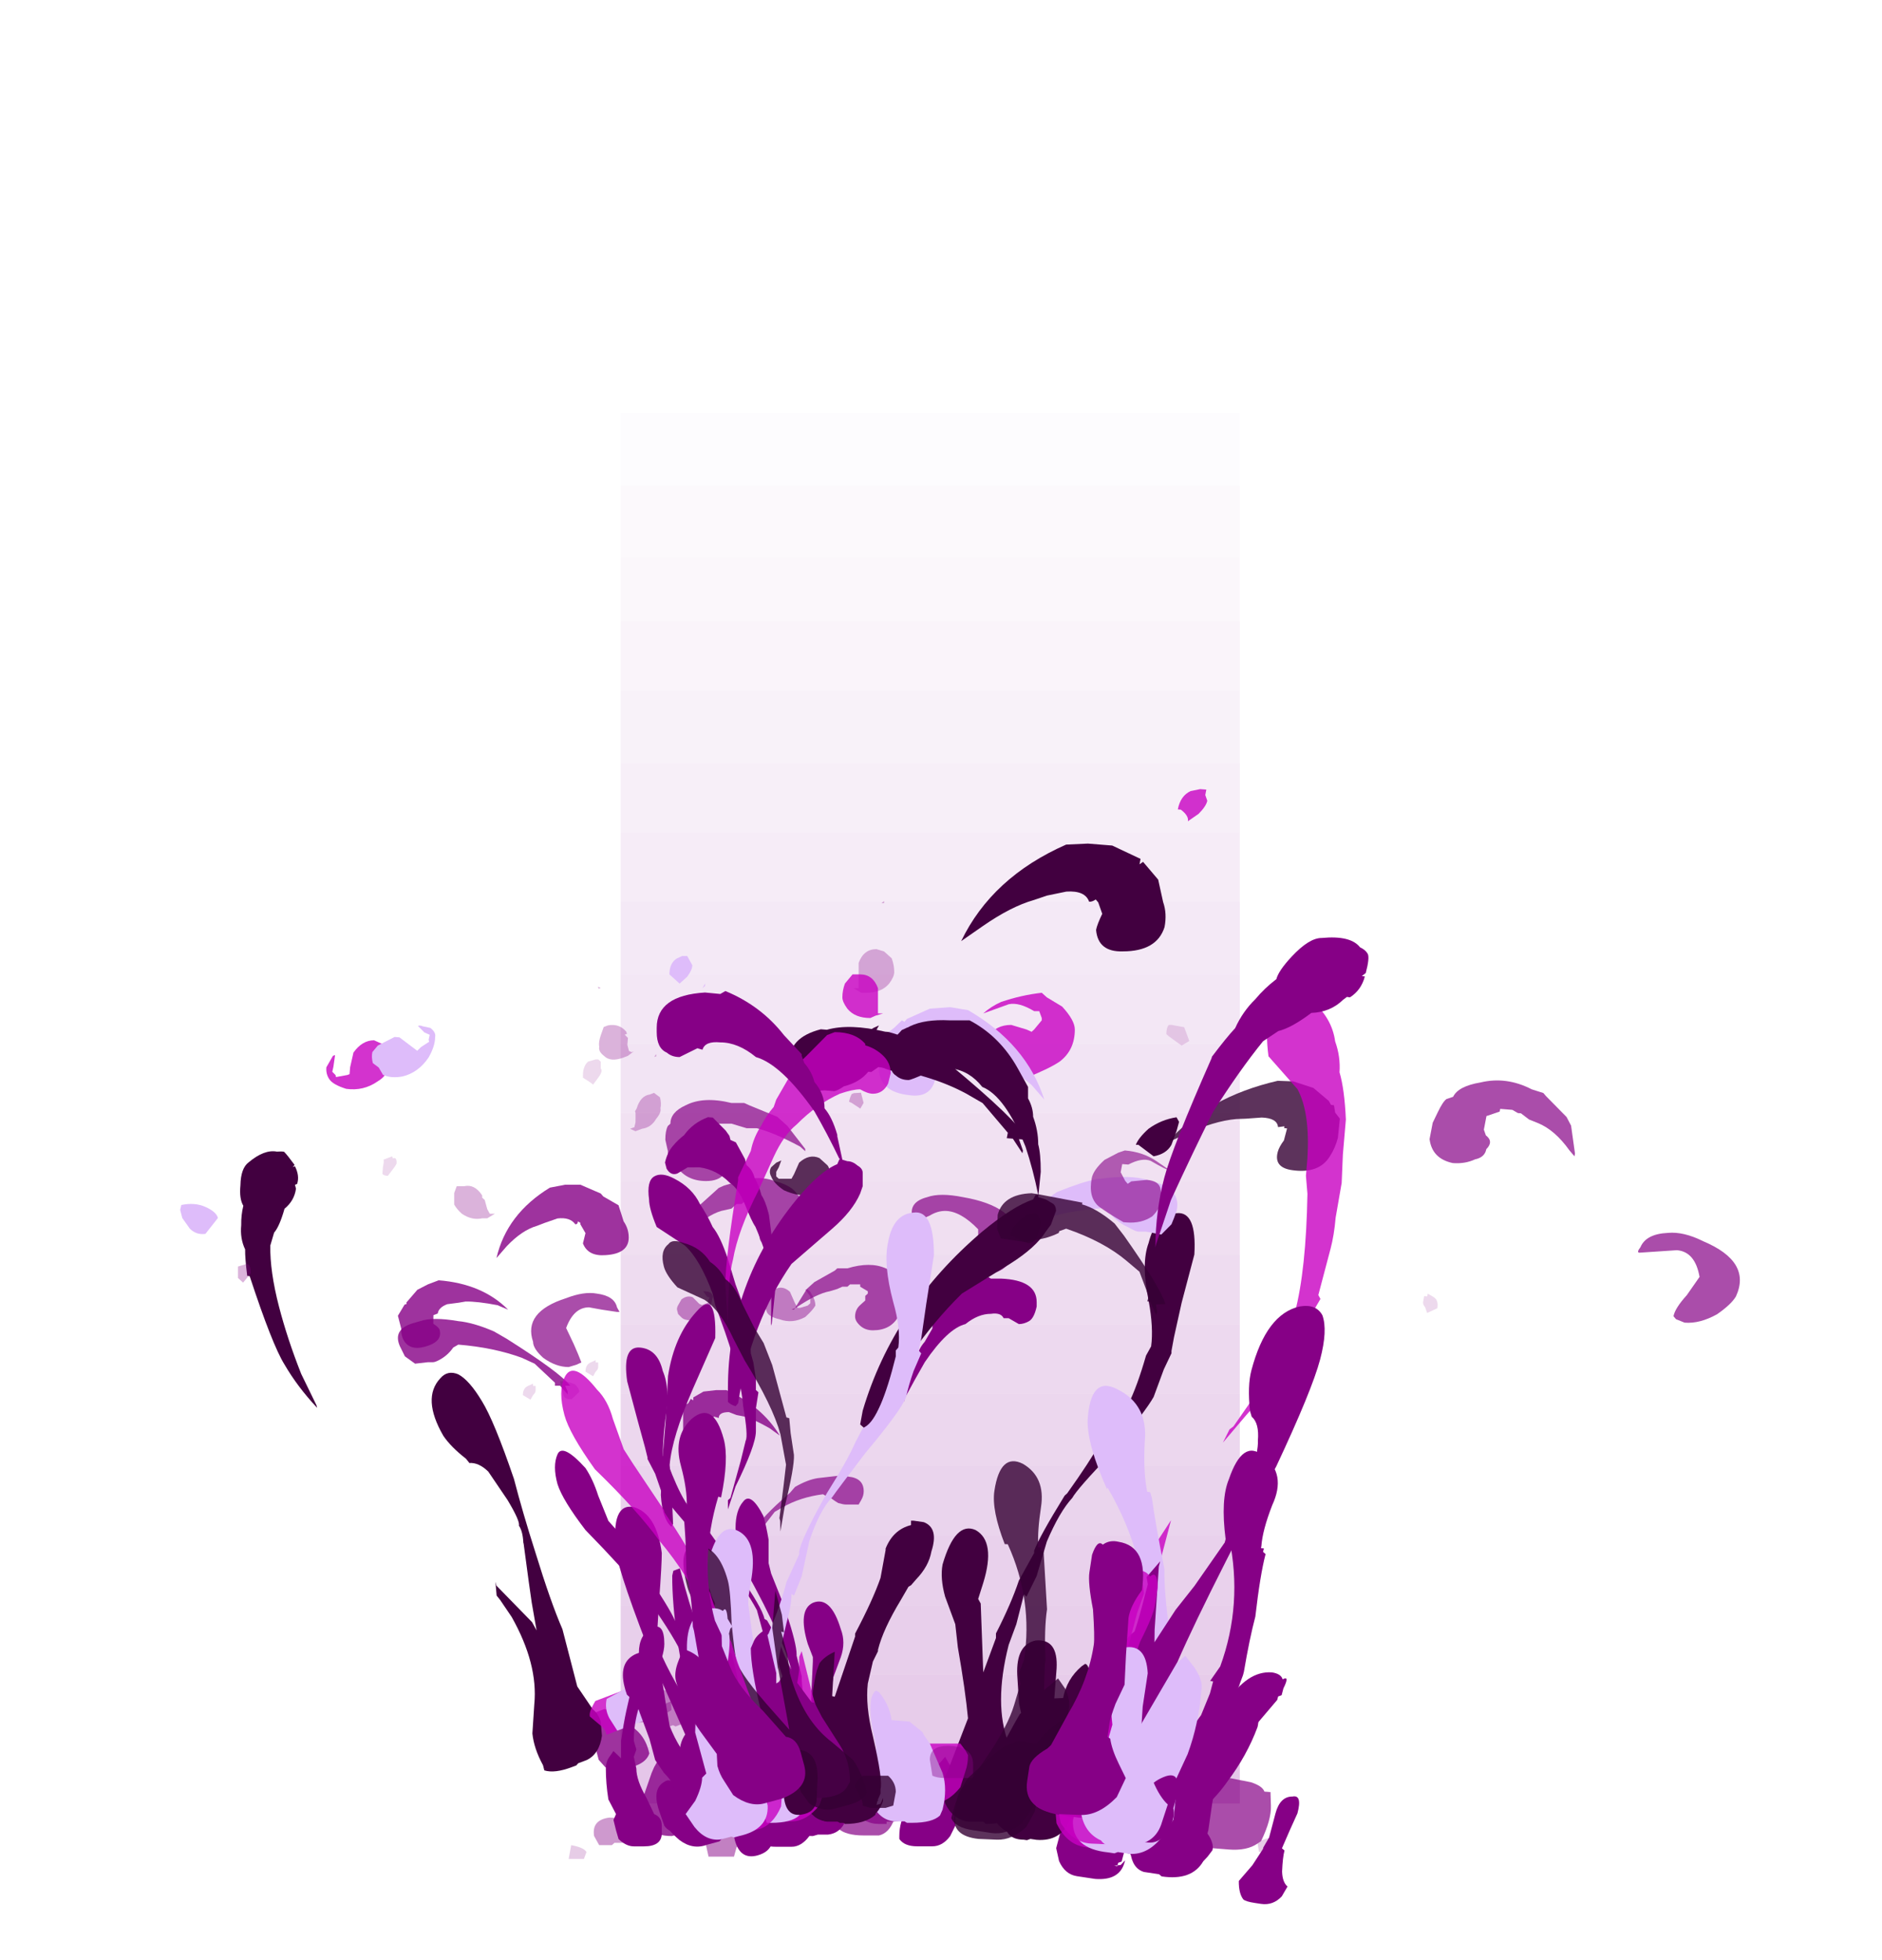 <?xml version="1.0" encoding="UTF-8" standalone="no"?>
<svg xmlns:ffdec="https://www.free-decompiler.com/flash" xmlns:xlink="http://www.w3.org/1999/xlink" ffdec:objectType="frame" height="250.5px" width="240.45px" xmlns="http://www.w3.org/2000/svg">
  <g transform="matrix(1.0, 0.0, 0.0, 1.0, 118.85, 206.4)">
    <use ffdec:characterId="2" ffdec:characterName="_LightBeam" height="154.35" transform="matrix(1.0, 0.0, 0.0, 1.151, -39.55, -153.599)" width="79.1" xlink:href="#sprite0"/>
    <use ffdec:characterId="86" height="17.0" transform="matrix(6.499, 0.0, 0.0, 3.749, -39.044, -34.206)" width="4.7" xlink:href="#shape1"/>
    <use ffdec:characterId="87" height="19.4" transform="matrix(6.499, 0.0, 0.0, 3.749, -3.949, -43.204)" width="2.7" xlink:href="#shape2"/>
    <use ffdec:characterId="82" height="15.75" transform="matrix(6.499, 0.0, 0.0, 5.868, -33.845, -65.751)" width="10.4" xlink:href="#shape3"/>
    <use ffdec:characterId="88" height="14.3" transform="matrix(6.499, 0.0, 0.0, 5.868, -51.068, -55.775)" width="7.2" xlink:href="#shape4"/>
    <use ffdec:characterId="89" height="17.65" transform="matrix(6.499, 0.0, 0.0, 5.868, -3.624, -79.542)" width="3.4" xlink:href="#shape5"/>
    <use ffdec:characterId="90" height="27.8" transform="matrix(6.499, 0.0, 0.0, 3.749, -8.174, -77.7)" width="6.1" xlink:href="#shape6"/>
    <use ffdec:characterId="85" height="19.1" transform="matrix(6.499, 0.0, 0.0, 5.868, -12.073, -91.279)" width="6.95" xlink:href="#shape7"/>
    <use ffdec:characterId="83" height="22.2" transform="matrix(6.499, 0.0, 0.0, 3.749, -68.093, -55.015)" width="6.1" xlink:href="#shape8"/>
    <use ffdec:characterId="111" height="10.85" transform="matrix(6.499, 0.0, 0.0, 5.868, -44.696, -35.529)" width="1.35" xlink:href="#shape9"/>
    <use ffdec:characterId="106" height="12.65" transform="matrix(6.499, 0.0, 0.0, 5.868, -21.949, -44.625)" width="2.85" xlink:href="#shape10"/>
    <use ffdec:characterId="112" height="17.5" transform="matrix(6.499, 0.0, 0.0, 5.868, -46.321, -76.021)" width="9.6" xlink:href="#shape11"/>
    <use ffdec:characterId="109" height="19.1" transform="matrix(6.499, 0.0, 0.0, 5.868, -21.299, -88.051)" width="2.7" xlink:href="#shape12"/>
    <use ffdec:characterId="113" height="19.35" transform="matrix(6.499, 0.0, 0.0, 5.868, -34.947, -89.518)" width="2.55" xlink:href="#shape13"/>
    <use ffdec:characterId="100" height="13.65" transform="matrix(-5.534, 2.098, 1.349, 5.203, -24.25, -65.217)" width="5.3" xlink:href="#shape14"/>
    <use ffdec:characterId="96" height="19.6" transform="matrix(-5.534, 2.098, 0.862, 3.325, -52.568, -46.682)" width="2.9" xlink:href="#shape15"/>
    <use ffdec:characterId="101" height="25.6" transform="matrix(-5.534, 2.098, 0.862, 3.325, -63.131, -67.506)" width="5.0" xlink:href="#shape16"/>
    <use ffdec:characterId="102" height="16.85" transform="matrix(-5.534, 2.098, 1.349, 5.203, -38.573, -81.788)" width="6.25" xlink:href="#shape17"/>
    <use ffdec:characterId="103" height="15.2" transform="matrix(-5.534, 2.098, 1.349, 5.203, -12.358, -80.299)" width="7.75" xlink:href="#shape18"/>
    <use ffdec:characterId="98" height="18.4" transform="matrix(-5.534, 2.098, 1.349, 5.203, -62.035, -82.035)" width="3.05" xlink:href="#shape19"/>
    <use ffdec:characterId="104" height="18.4" transform="matrix(-5.534, 2.098, 1.349, 5.203, -49.308, -86.861)" width="9.15" xlink:href="#shape20"/>
    <use ffdec:characterId="122" height="15.2" transform="matrix(6.499, 0.0, 0.0, 5.868, -88.442, -59.817)" width="7.7" xlink:href="#shape21"/>
    <use ffdec:characterId="111" height="10.85" transform="matrix(6.499, 0.0, 0.0, 5.868, -52.696, -32.529)" width="1.35" xlink:href="#shape9"/>
    <use ffdec:characterId="120" height="13.0" transform="matrix(6.499, 0.0, 0.0, 5.868, -28.649, -45.44)" width="2.15" xlink:href="#shape22"/>
    <use ffdec:characterId="123" height="18.4" transform="matrix(6.499, 0.0, 0.0, 5.868, -27.024, -80.943)" width="9.05" xlink:href="#shape23"/>
    <use ffdec:characterId="114" height="14.3" transform="matrix(-7.769, -0.626, -1.332, 6.953, 107.669, -65.427)" width="7.2" xlink:href="#shape24"/>
    <use ffdec:characterId="111" height="10.85" transform="matrix(-7.769, -0.626, -1.332, 6.953, 66.561, -44.381)" width="1.35" xlink:href="#shape9"/>
    <use ffdec:characterId="115" height="12.45" transform="matrix(-7.769, -0.626, -1.332, 6.953, 40.013, -58.17)" width="2.4" xlink:href="#shape25"/>
    <use ffdec:characterId="116" height="19.8" transform="matrix(-7.769, -0.626, -1.332, 6.953, 50.456, -110.635)" width="7.7" xlink:href="#shape26"/>
    <use ffdec:characterId="55" height="7.45" transform="matrix(6.499, 0.0, 0.0, 3.749, -41.447, 1.603)" width="1.65" xlink:href="#shape27"/>
    <use ffdec:characterId="51" height="11.85" transform="matrix(6.499, 0.0, 0.0, 3.749, -24.874, -14.896)" width="1.55" xlink:href="#shape28"/>
    <use ffdec:characterId="56" height="10.35" transform="matrix(6.499, 0.0, 0.0, 3.749, -16.425, -12.271)" width="2.6" xlink:href="#shape29"/>
    <use ffdec:characterId="57" height="15.45" transform="matrix(6.499, 0.0, 0.0, 5.868, -47.946, -62.524)" width="9.55" xlink:href="#shape30"/>
    <use ffdec:characterId="53" height="26.9" transform="matrix(6.499, 0.0, 0.0, 3.749, -26.174, -74.513)" width="3.25" xlink:href="#shape31"/>
    <use ffdec:characterId="58" height="20.8" transform="matrix(6.499, 0.0, 0.0, 3.749, -28.448, -51.453)" width="4.45" xlink:href="#shape32"/>
    <use ffdec:characterId="54" height="27.5" transform="matrix(6.499, 0.0, 0.0, 3.749, -34.947, -79.762)" width="4.05" xlink:href="#shape33"/>
    <use ffdec:characterId="42" height="7.35" transform="matrix(-7.707, -1.16, -1.155, 4.373, 53.444, 5.147)" width="3.85" xlink:href="#shape34"/>
    <use ffdec:characterId="38" height="11.9" transform="matrix(-7.707, -1.16, -1.155, 4.373, 50.761, -19.586)" width="4.1" xlink:href="#shape35"/>
    <use ffdec:characterId="43" height="25.45" transform="matrix(-7.707, -1.16, -1.155, 4.373, 67.82, -76.588)" width="6.55" xlink:href="#shape36"/>
    <use ffdec:characterId="40" height="13.1" transform="matrix(-7.707, -1.16, -1.155, 4.373, 44.825, -25.936)" width="3.1" xlink:href="#shape37"/>
    <use ffdec:characterId="44" height="25.85" transform="matrix(-7.707, -1.16, -1.155, 4.373, 63.618, -84.951)" width="3.25" xlink:href="#shape38"/>
    <use ffdec:characterId="25" height="2.7" transform="matrix(6.273, -1.698, 0.98, 3.619, -26.923, 21.514)" width="0.7" xlink:href="#shape39"/>
    <use ffdec:characterId="22" height="2.2" transform="matrix(6.273, -1.698, 0.98, 3.619, -20.149, 17.933)" width="0.75" xlink:href="#shape40"/>
    <use ffdec:characterId="26" height="6.95" transform="matrix(6.273, -1.698, 0.98, 3.619, -40.025, 5.444)" width="1.55" xlink:href="#shape41"/>
    <use ffdec:characterId="27" height="20.1" transform="matrix(6.273, -1.698, 0.98, 3.619, -42.29, -45.217)" width="2.8" xlink:href="#shape42"/>
    <use ffdec:characterId="28" height="16.75" transform="matrix(6.273, -1.698, 0.98, 3.619, -48.105, -30.63)" width="2.25" xlink:href="#shape43"/>
    <use ffdec:characterId="24" height="14.25" transform="matrix(6.273, -1.698, 0.98, 3.619, -44.039, -21.826)" width="2.65" xlink:href="#shape44"/>
    <use ffdec:characterId="14" height="1.9" transform="matrix(-7.787, -0.322, -0.676, 4.473, 32.055, 20.647)" width="0.65" xlink:href="#shape45"/>
    <use ffdec:characterId="17" height="10.75" transform="matrix(-7.787, -0.322, -0.676, 4.473, 35.247, -18.601)" width="3.4" xlink:href="#shape46"/>
    <use ffdec:characterId="18" height="5.65" transform="matrix(-7.787, -0.322, -0.676, 4.473, 33.322, 4.497)" width="1.4" xlink:href="#shape47"/>
    <use ffdec:characterId="16" height="7.85" transform="matrix(-7.787, -0.322, -0.676, 4.473, 29.544, -9.385)" width="1.6" xlink:href="#shape48"/>
  </g>
  <defs>
    <g id="sprite0" transform="matrix(1.0, 0.0, 0.0, 1.0, 39.55, 154.35)">
      <use ffdec:characterId="1" height="22.05" transform="matrix(7.0, 0.0, 0.0, 7.0, -39.55, -154.35)" width="11.3" xlink:href="#shape0"/>
    </g>
    <g id="shape0" transform="matrix(1.0, 0.0, 0.0, 1.0, 5.65, 22.05)">
      <path d="M5.65 -15.4 L5.65 -14.3 -5.65 -14.3 -5.65 -15.4 5.65 -15.4" fill="#cc94d2" fill-opacity="0.173" fill-rule="evenodd" stroke="none"/>
      <path d="M5.65 -16.5 L5.65 -15.4 -5.65 -15.4 -5.65 -16.5 5.65 -16.5" fill="#cc94d2" fill-opacity="0.149" fill-rule="evenodd" stroke="none"/>
      <path d="M5.65 -17.65 L5.65 -16.5 -5.65 -16.5 -5.65 -17.65 5.65 -17.65" fill="#cc94d2" fill-opacity="0.122" fill-rule="evenodd" stroke="none"/>
      <path d="M5.65 -18.75 L5.65 -17.65 -5.65 -17.65 -5.65 -18.75 5.65 -18.75" fill="#cc94d2" fill-opacity="0.098" fill-rule="evenodd" stroke="none"/>
      <path d="M5.65 -19.75 L5.65 -18.75 -5.65 -18.75 -5.65 -19.75 5.65 -19.75" fill="#cc94d2" fill-opacity="0.075" fill-rule="evenodd" stroke="none"/>
      <path d="M5.65 -20.9 L5.65 -19.75 -5.65 -19.75 -5.65 -20.9 5.65 -20.9" fill="#cc94d2" fill-opacity="0.047" fill-rule="evenodd" stroke="none"/>
      <path d="M-5.65 -20.9 L-5.65 -22.05 5.65 -22.05 5.65 -20.9 -5.65 -20.9" fill="#cc94d2" fill-opacity="0.024" fill-rule="evenodd" stroke="none"/>
      <path d="M5.65 -8.7 L5.65 -7.6 -5.65 -7.6 -5.65 -8.7 5.65 -8.7" fill="#cc94d2" fill-opacity="0.322" fill-rule="evenodd" stroke="none"/>
      <path d="M5.65 -9.85 L5.65 -8.7 -5.65 -8.7 -5.65 -9.85 5.65 -9.85" fill="#cc94d2" fill-opacity="0.298" fill-rule="evenodd" stroke="none"/>
      <path d="M5.65 -10.95 L5.65 -9.85 -5.65 -9.85 -5.65 -10.95 5.65 -10.95" fill="#cc94d2" fill-opacity="0.275" fill-rule="evenodd" stroke="none"/>
      <path d="M5.65 -12.05 L5.65 -10.95 -5.65 -10.95 -5.65 -12.05 5.65 -12.05" fill="#cc94d2" fill-opacity="0.247" fill-rule="evenodd" stroke="none"/>
      <path d="M5.65 -13.15 L5.65 -12.05 -5.65 -12.05 -5.65 -13.15 5.65 -13.15" fill="#cc94d2" fill-opacity="0.224" fill-rule="evenodd" stroke="none"/>
      <path d="M5.65 -2.05 L5.65 -0.9 -5.65 -0.9 -5.65 -2.05 5.65 -2.05" fill="#cc94d2" fill-opacity="0.475" fill-rule="evenodd" stroke="none"/>
      <path d="M5.65 -3.15 L5.65 -2.05 -5.65 -2.05 -5.65 -3.15 5.65 -3.15" fill="#cc94d2" fill-opacity="0.447" fill-rule="evenodd" stroke="none"/>
      <path d="M5.65 -4.25 L5.65 -3.15 -5.65 -3.15 -5.65 -4.25 5.65 -4.25" fill="#cc94d2" fill-opacity="0.424" fill-rule="evenodd" stroke="none"/>
      <path d="M5.65 -5.35 L5.65 -4.25 -5.65 -4.25 -5.65 -5.35 5.65 -5.35" fill="#cc94d2" fill-opacity="0.4" fill-rule="evenodd" stroke="none"/>
      <path d="M5.65 -6.5 L5.65 -5.35 -5.65 -5.35 -5.65 -6.5 5.65 -6.5" fill="#cc94d2" fill-opacity="0.373" fill-rule="evenodd" stroke="none"/>
      <path d="M5.65 -7.6 L5.65 -6.5 -5.65 -6.5 -5.65 -7.6 5.65 -7.6" fill="#cc94d2" fill-opacity="0.349" fill-rule="evenodd" stroke="none"/>
      <path d="M5.65 -14.3 L5.65 -13.15 -5.65 -13.15 -5.65 -14.3 5.65 -14.3" fill="#cc94d2" fill-opacity="0.2" fill-rule="evenodd" stroke="none"/>
      <path d="M5.65 -0.9 L5.65 0.0 -5.65 0.0 -5.65 -0.9 5.65 -0.9" fill="#cb8dd3" fill-opacity="0.498" fill-rule="evenodd" stroke="none"/>
    </g>
    <g id="shape1" transform="matrix(1.0, 0.0, 0.0, 1.0, 6.4, 14.75)">
      <path d="M-6.35 -13.6 Q-6.45 -14.8 -6.1 -14.75 -5.75 -14.7 -5.65 -13.95 -5.5 -13.35 -5.6 -12.3 -5.65 -11.6 -5.65 -11.05 L-5.55 -11.0 -5.55 -10.8 Q-5.2 -9.15 -4.9 -8.95 L-4.9 -8.9 -4.75 -8.5 Q-4.55 -8.0 -4.15 -7.1 L-4.15 -7.0 Q-3.7 -5.9 -3.65 -5.5 L-3.6 -5.45 -3.35 -4.7 Q-3.25 -4.1 -2.95 -3.25 L-2.95 -3.15 -2.75 -2.2 -2.7 -4.05 -2.7 -4.2 -2.8 -4.65 Q-3.0 -5.8 -2.7 -6.05 -2.35 -6.3 -2.15 -5.15 -2.05 -4.7 -2.15 -4.2 L-2.3 -3.5 -2.35 -2.9 -2.45 -0.95 -2.1 0.5 Q-2.0 0.7 -2.0 0.95 L-2.05 1.35 Q-2.15 1.8 -2.4 1.85 L-2.6 1.85 -2.7 1.9 Q-3.0 1.9 -3.15 1.65 L-3.2 1.55 Q-3.3 1.0 -3.25 0.5 L-3.1 -0.25 Q-2.85 -1.35 -3.15 -2.95 L-3.3 -3.55 -3.45 -4.35 -3.45 -4.3 -3.65 -4.85 -3.8 -5.8 Q-4.05 -6.6 -4.3 -7.0 L-4.9 -8.15 Q-5.5 -9.35 -5.65 -9.7 L-5.8 -10.45 -5.95 -10.95 -5.95 -11.0 -6.0 -11.35 -6.15 -12.3 -6.35 -13.6" fill="#860086" fill-rule="evenodd" stroke="none"/>
      <path d="M-1.75 -9.55 L-1.8 -9.4 -2.05 -9.4 Q-2.1 -9.4 -2.2 -9.45 -2.3 -9.55 -2.4 -9.7 L-2.45 -9.7 -2.5 -9.75 Q-2.95 -9.65 -3.3 -9.3 L-3.45 -9.15 -3.65 -8.7 -3.65 -8.6 -3.75 -8.35 -3.75 -8.55 -3.8 -8.6 Q-3.75 -8.9 -3.15 -9.8 L-3.05 -10.0 Q-2.8 -10.25 -2.6 -10.3 L-2.1 -10.4 -2.0 -10.35 Q-1.7 -10.3 -1.7 -9.85 -1.7 -9.7 -1.75 -9.55" fill="#860086" fill-opacity="0.698" fill-rule="evenodd" stroke="none"/>
      <path d="M-4.6 -13.3 L-4.4 -13.3 Q-3.7 -12.75 -3.35 -11.75 L-3.55 -12.0 Q-3.85 -12.3 -4.05 -12.4 L-4.2 -12.45 -4.35 -12.55 Q-4.55 -12.55 -4.55 -12.35 L-4.65 -12.4 -4.65 -12.15 -4.6 -11.9 Q-4.6 -11.6 -4.85 -11.6 -5.15 -11.6 -5.25 -11.95 L-5.25 -12.75 -5.15 -12.85 -5.1 -13.0 -5.05 -12.95 -5.05 -13.05 -4.85 -13.25 -4.6 -13.3 M-3.7 0.35 L-3.5 0.35 -3.35 0.55 -3.3 0.6 -3.25 0.75 -3.05 1.25 Q-2.95 1.6 -2.95 2.0 L-2.95 2.05 Q-3.05 2.25 -3.25 2.25 L-3.45 2.25 Q-3.6 2.25 -3.75 2.0 L-3.8 1.7 -3.85 1.35 -3.8 0.9 -3.7 1.35 Q-3.6 1.3 -3.55 1.25 L-3.65 0.5 -3.7 0.35" fill="#860086" fill-opacity="0.8" fill-rule="evenodd" stroke="none"/>
      <path d="M-3.7 0.35 L-3.65 0.5 -3.55 1.25 Q-3.6 1.3 -3.7 1.35 L-3.8 0.9 -3.85 0.7 Q-3.95 0.25 -3.95 -0.05 -3.95 -0.2 -3.95 -0.15 L-3.9 -0.15 Q-3.75 0.05 -3.7 0.35" fill="#860086" fill-rule="evenodd" stroke="none"/>
    </g>
    <g id="shape2" transform="matrix(1.0, 0.0, 0.0, 1.0, 1.0, 17.15)">
      <path d="M0.8 -17.1 L1.0 -17.1 Q1.7 -17.05 1.7 -16.3 L1.7 -16.15 Q1.65 -15.75 1.55 -15.65 1.45 -15.55 1.35 -15.55 L1.15 -15.75 1.05 -15.75 Q1.0 -15.95 0.8 -15.9 0.55 -15.9 0.3 -15.55 -0.05 -15.4 -0.5 -14.25 -0.7 -13.65 -0.9 -13.0 L-0.9 -12.9 -0.85 -13.65 -0.85 -13.7 Q-0.75 -14.1 -0.65 -14.35 -0.65 -14.65 -0.5 -14.95 L-0.35 -15.4 -0.35 -15.6 -0.3 -15.65 -0.1 -16.1 Q0.25 -16.8 0.75 -17.15 L0.8 -17.1 M0.0 -0.5 L0.05 -0.4 0.05 -0.35 0.1 1.15 0.1 1.55 0.0 1.9 Q-0.15 2.25 -0.35 2.25 L-0.65 2.25 Q-0.9 2.25 -1.0 2.0 L-1.0 1.9 Q-1.0 1.4 -0.85 1.0 L-0.6 0.35 -0.5 0.0 -0.1 -0.8 0.0 -0.5" fill="#860086" fill-rule="evenodd" stroke="none"/>
    </g>
    <g id="shape3" transform="matrix(1.0, 0.0, 0.0, 1.0, 5.6, 14.8)">
      <path d="M4.55 -10.4 L4.4 -9.65 4.35 -9.35 4.35 -9.3 4.2 -8.95 4.0 -8.35 Q3.85 -8.05 3.15 -7.1 2.5 -6.35 2.4 -6.15 2.15 -5.85 1.9 -5.2 L1.7 -4.45 1.5 -4.0 1.45 -4.05 1.3 -3.4 1.15 -2.95 Q0.85 -1.65 1.15 -0.8 L1.35 -0.15 Q1.4 0.2 1.3 0.65 L1.3 0.75 Q1.1 0.95 0.7 0.95 L0.65 0.9 0.35 0.9 Q0.05 0.85 -0.1 0.5 L-0.15 0.15 Q-0.15 0.0 -0.05 -0.2 L0.35 -1.35 Q0.3 -1.95 0.15 -2.9 L0.1 -3.4 -0.1 -4.0 Q-0.2 -4.4 -0.15 -4.7 0.1 -5.65 0.5 -5.45 0.9 -5.2 0.65 -4.3 L0.55 -3.95 0.6 -3.85 0.65 -2.35 0.9 -3.1 0.9 -3.2 Q1.2 -3.85 1.35 -4.35 L1.65 -4.95 1.65 -5.0 Q1.75 -5.3 2.25 -6.2 L2.3 -6.25 Q2.75 -6.95 2.95 -7.35 L3.15 -7.65 3.15 -7.7 Q3.5 -7.9 3.85 -9.25 L3.95 -9.45 Q4.0 -9.85 3.9 -10.45 3.75 -11.25 3.9 -11.7 4.05 -12.35 4.45 -12.35 4.85 -12.4 4.8 -11.45 L4.55 -10.4" fill="#420040" fill-rule="evenodd" stroke="none"/>
      <path d="M1.35 -11.8 Q1.4 -11.6 1.25 -11.4 1.05 -11.05 0.8 -11.05 L0.65 -11.05 0.55 -11.15 0.55 -12.0 Q0.2 -12.4 -0.1 -12.4 -0.25 -12.4 -0.4 -12.3 L-0.7 -12.15 -0.75 -12.3 Q-0.8 -12.6 -0.45 -12.7 -0.2 -12.8 0.25 -12.7 1.3 -12.5 1.35 -11.8 M-2.85 -13.7 L-2.95 -13.8 Q-3.45 -14.1 -3.8 -14.2 L-4.0 -14.2 -4.3 -14.3 -4.55 -14.3 -4.55 -14.25 -4.6 -14.25 -4.7 -14.1 -4.7 -14.0 -4.65 -13.9 -4.65 -13.85 -4.55 -13.75 Q-4.35 -13.65 -4.35 -13.45 -4.35 -13.3 -4.45 -13.2 -4.55 -13.05 -4.8 -13.05 -5.2 -13.05 -5.4 -13.4 L-5.55 -13.6 -5.55 -13.7 -5.6 -13.95 Q-5.6 -14.15 -5.55 -14.25 L-5.5 -14.3 Q-5.5 -14.55 -5.2 -14.7 -4.85 -14.9 -4.3 -14.75 L-4.05 -14.75 -3.95 -14.7 -3.4 -14.45 -3.2 -14.25 -2.85 -13.75 -2.85 -13.7 M-4.35 -13.25 L-4.35 -13.25 M-2.1 0.2 L-1.95 0.35 Q-1.85 0.3 -1.85 0.25 L-1.9 0.05 -1.9 -0.25 -1.95 -0.4 -1.9 -0.45 -1.45 -0.5 Q-1.2 -0.45 -1.1 -0.35 L-1.0 -0.35 -0.85 -0.15 Q-0.7 0.15 -0.65 0.55 L-0.65 0.65 Q-0.75 0.85 -1.1 0.9 L-1.25 0.9 -1.25 0.95 -1.4 0.95 Q-1.7 0.95 -1.9 0.65 -2.0 0.5 -2.05 0.35 L-2.1 0.2" fill="#860086" fill-opacity="0.698" fill-rule="evenodd" stroke="none"/>
      <path d="M-2.1 0.2 L-2.2 -0.1 -2.2 -0.35 Q-2.2 -0.8 -2.4 -0.95 L-2.35 -1.05 -2.3 -1.1 Q-2.25 -1.05 -2.05 -0.65 L-1.95 -0.4 -1.9 -0.25 -1.9 0.05 -1.85 0.25 Q-1.85 0.3 -1.95 0.35 L-2.1 0.2" fill="#860086" fill-rule="evenodd" stroke="none"/>
    </g>
    <g id="shape4" transform="matrix(1.0, 0.0, 0.0, 1.0, 8.25, 13.1)">
      <path d="M-1.4 -0.05 L-1.4 -0.3 Q-1.4 -0.65 -1.3 -0.75 L-1.2 -0.65 Q-1.3 -0.45 -1.2 -0.05 L-1.15 0.05 -1.1 0.2 Q-1.05 0.35 -1.1 0.45 L-1.15 0.6 -1.3 0.5 -1.3 0.35 -1.35 0.25 -1.4 0.05 -1.4 -0.05" fill="#860086" fill-rule="evenodd" stroke="none"/>
      <path d="M-1.4 -0.05 L-1.4 0.05 -1.35 0.25 -1.3 0.35 -1.3 0.5 -1.15 0.6 -1.1 0.45 -1.05 0.6 -1.1 0.85 Q-1.2 1.15 -1.4 1.2 L-1.7 1.2 Q-2.05 1.2 -2.2 1.05 L-2.2 1.0 Q-2.3 0.6 -2.25 0.35 L-2.2 0.1 -2.15 0.1 Q-2.05 0.0 -1.9 -0.05 L-1.5 -0.1 -1.4 -0.05 M-3.0 -12.75 L-2.95 -12.7 Q-2.9 -12.65 -2.85 -12.45 L-2.8 -12.25 -2.8 -11.95 Q-2.9 -11.6 -3.25 -11.55 -3.45 -11.55 -3.6 -11.65 -3.75 -11.7 -3.75 -11.85 -3.8 -12.0 -3.7 -12.1 -3.65 -12.15 -3.6 -12.2 L-3.65 -12.25 -3.65 -12.45 -3.8 -12.55 -3.85 -12.6 -4.05 -12.6 -4.1 -12.55 -4.2 -12.55 -4.3 -12.45 -4.5 -12.4 Q-4.8 -12.3 -5.1 -11.95 L-5.15 -11.85 -5.15 -11.9 -5.05 -12.4 -4.55 -12.9 -4.45 -12.95 -4.3 -13.0 Q-3.8 -13.2 -3.45 -13.05 -3.1 -12.95 -3.0 -12.75 M-3.7 -11.65 L-3.7 -11.65 M-7.25 -9.1 L-7.35 -9.05 -7.5 -9.0 Q-7.75 -9.0 -8.0 -9.2 -8.2 -9.4 -8.2 -9.55 -8.4 -10.2 -7.55 -10.5 -7.2 -10.65 -6.95 -10.6 -6.6 -10.55 -6.55 -10.3 L-6.5 -10.2 -6.55 -10.2 -6.85 -10.25 -7.1 -10.3 Q-7.4 -10.3 -7.55 -9.85 L-7.4 -9.5 Q-7.3 -9.25 -7.25 -9.1" fill="#860086" fill-opacity="0.698" fill-rule="evenodd" stroke="none"/>
    </g>
    <g id="shape5" transform="matrix(1.0, 0.0, 0.0, 1.0, 0.95, 17.15)">
      <path d="M1.15 -16.9 L0.65 -16.7 Q0.8 -16.85 1.0 -16.95 1.4 -17.1 1.8 -17.15 L1.9 -17.05 2.2 -16.85 Q2.45 -16.55 2.45 -16.35 2.45 -15.9 2.15 -15.65 1.95 -15.5 1.5 -15.3 L1.45 -15.3 Q1.1 -15.3 0.9 -15.55 0.7 -15.75 0.7 -15.95 L0.75 -16.2 Q0.9 -16.45 1.2 -16.45 L1.5 -16.35 1.6 -16.3 1.65 -16.35 1.8 -16.55 1.8 -16.6 1.75 -16.75 1.65 -16.75 Q1.35 -16.95 1.15 -16.9 M0.3 -0.2 L0.2 0.15 Q-0.05 0.5 -0.35 0.5 L-0.7 0.5 -0.95 0.45 -0.95 -0.4 -0.9 -0.45 Q-0.7 -0.8 -0.5 -0.8 L0.2 -0.8 0.3 -0.65 0.35 -0.55 Q0.35 -0.35 0.3 -0.2 M-0.25 -15.85 L-0.25 -15.85" fill="#c800c2" fill-opacity="0.8" fill-rule="evenodd" stroke="none"/>
    </g>
    <g id="shape6" transform="matrix(1.0, 0.0, 0.0, 1.0, 1.65, 26.35)">
      <path d="M0.35 -26.25 Q1.5 -25.1 1.85 -23.2 L1.6 -23.7 Q1.15 -24.35 0.8 -24.6 L0.55 -24.7 0.25 -24.9 Q-0.05 -24.95 -0.15 -24.65 L-0.25 -24.75 -0.25 -24.65 -0.35 -24.3 Q-0.3 -24.0 -0.3 -23.85 -0.4 -23.25 -0.8 -23.35 -1.35 -23.45 -1.4 -24.15 -1.4 -24.45 -1.35 -24.8 L-1.25 -25.45 -1.1 -25.65 -0.95 -25.9 -0.9 -25.85 -0.85 -25.95 -0.4 -26.3 0.0 -26.35 0.35 -26.25 M3.0 -19.5 Q2.15 -19.4 1.55 -18.95 L1.25 -18.7 0.8 -17.9 0.75 -17.75 0.7 -17.75 0.5 -17.4 0.5 -17.45 0.6 -17.75 0.45 -17.8 Q0.65 -18.35 1.85 -19.75 L2.1 -20.05 Q2.6 -20.4 2.9 -20.5 L2.95 -20.5 Q3.55 -20.65 3.9 -20.45 L4.0 -20.4 Q4.55 -20.15 4.45 -19.4 4.4 -19.15 4.35 -18.95 L4.15 -18.6 3.85 -18.7 3.7 -18.7 Q3.65 -18.7 3.5 -18.85 3.3 -19.0 3.15 -19.3 L3.1 -19.35 3.0 -19.5 M-1.55 -2.8 Q-1.5 -3.05 -1.45 -3.05 L-1.4 -3.0 Q-1.2 -2.6 -1.15 -2.05 L-0.8 -2.0 -0.55 -1.65 -0.5 -1.5 -0.4 -1.25 -0.15 -0.25 Q-0.05 0.3 -0.15 1.0 L-0.2 1.2 Q-0.35 1.45 -0.75 1.45 L-0.85 1.45 -0.9 1.4 -1.1 1.4 Q-1.4 1.35 -1.55 0.75 L-1.65 0.25 -1.6 -0.3 -1.45 -1.1 -1.5 -1.55 Q-1.6 -2.3 -1.55 -2.8" fill="#debcfa" fill-rule="evenodd" stroke="none"/>
    </g>
    <g id="shape7" transform="matrix(1.0, 0.0, 0.0, 1.0, 2.25, 19.15)">
      <path d="M-1.3 -19.1 L-1.35 -19.1 -1.3 -19.15 -1.3 -19.1 M-1.8 -17.7 L-1.8 -17.8 Q-1.7 -18.1 -1.45 -18.1 L-1.3 -18.05 -1.15 -17.9 Q-1.1 -17.75 -1.1 -17.6 -1.1 -17.5 -1.2 -17.35 -1.35 -17.15 -1.65 -17.15 L-1.75 -17.15 -1.9 -17.25 -1.8 -17.25 -1.8 -17.7 M-2.25 -17.6 L-2.25 -17.6" fill="#860086" fill-opacity="0.298" fill-rule="evenodd" stroke="none"/>
      <path d="M0.25 -0.05 L-0.1 -0.05 Q-0.25 -0.05 -0.35 -0.1 L-0.4 -0.45 Q-0.4 -0.75 -0.05 -0.75 0.45 -0.75 0.45 -0.35 L0.45 -0.05 0.25 -0.05" fill="#860086" fill-opacity="0.4" fill-rule="evenodd" stroke="none"/>
      <path d="M4.6 -16.4 L4.7 -16.1 4.55 -16.0 4.3 -16.2 4.25 -16.25 Q4.25 -16.4 4.3 -16.45 L4.35 -16.45 4.6 -16.4" fill="#860086" fill-opacity="0.149" fill-rule="evenodd" stroke="none"/>
    </g>
    <g id="shape8" transform="matrix(1.0, 0.0, 0.0, 1.0, 8.1, 20.3)">
      <path d="M-4.8 -13.45 L-4.75 -13.25 -4.75 -13.15 -4.9 -13.45 -5.0 -13.45 -5.0 -13.55 -5.4 -14.2 -5.65 -14.4 Q-6.2 -14.75 -6.9 -14.85 L-7.0 -14.75 Q-7.1 -14.5 -7.25 -14.35 -7.35 -14.25 -7.4 -14.25 L-7.5 -14.25 -7.75 -14.2 -7.95 -14.45 -8.05 -14.8 Q-8.2 -15.4 -7.75 -15.6 L-7.65 -15.65 Q-7.4 -15.8 -6.9 -15.65 -6.6 -15.6 -6.2 -15.3 L-5.95 -15.05 Q-4.9 -13.9 -4.7 -13.45 L-4.8 -13.45 M-4.05 -19.9 L-3.75 -19.6 -3.65 -19.05 Q-3.55 -18.8 -3.55 -18.5 -3.55 -17.95 -4.0 -17.9 -4.35 -17.85 -4.45 -18.3 L-4.4 -18.65 -4.5 -18.95 -4.5 -19.0 -4.55 -19.05 Q-4.55 -18.95 -4.6 -18.95 -4.7 -19.2 -4.95 -19.15 L-5.2 -19.0 -5.35 -18.9 Q-5.65 -18.75 -5.95 -18.2 L-6.15 -17.8 Q-5.95 -19.3 -5.1 -20.2 L-4.8 -20.3 -4.5 -20.3 -4.1 -20.0 -4.05 -19.9 M-2.25 -0.15 L-2.1 0.5 Q-2.0 0.7 -2.0 0.95 L-2.05 1.35 Q-2.15 1.8 -2.4 1.85 L-2.6 1.85 -2.7 1.9 Q-3.0 1.9 -3.15 1.65 L-3.2 1.55 Q-3.3 1.0 -3.25 0.5 L-3.1 -0.25 -3.05 -0.45 -3.0 -0.6 -2.8 -0.85 -2.55 -0.9 -2.55 -0.7 Q-2.5 -0.05 -2.5 0.35 L-2.3 0.45 -2.25 -0.15" fill="#860086" fill-opacity="0.8" fill-rule="evenodd" stroke="none"/>
      <path d="M-2.55 -0.9 Q-2.55 -1.35 -2.4 -1.65 L-2.35 -1.7 Q-2.3 -1.7 -2.25 -1.5 -2.2 -1.1 -2.2 -0.5 L-2.25 -0.15 -2.3 0.45 -2.5 0.35 Q-2.5 -0.05 -2.55 -0.7 L-2.55 -0.9" fill="#860086" fill-rule="evenodd" stroke="none"/>
    </g>
    <g id="shape9" transform="matrix(1.0, 0.0, 0.0, 1.0, 4.5, 9.65)">
      <path d="M-4.15 -9.5 L-4.15 -9.5 M-4.5 -9.6 L-4.5 -9.6 M-4.0 -8.7 L-4.0 -8.7 M-4.2 -9.1 L-4.15 -9.1 -4.15 -9.0 Q-4.15 -8.95 -4.2 -8.9 L-4.25 -8.8 -4.4 -8.9 Q-4.4 -9.05 -4.3 -9.1 L-4.2 -9.15 -4.2 -9.1" fill="#860086" fill-opacity="0.149" fill-rule="evenodd" stroke="none"/>
      <path d="M-3.5 1.2 L-3.45 0.9 Q-3.2 0.95 -3.15 1.05 L-3.2 1.2 -3.5 1.2" fill="#860086" fill-opacity="0.2" fill-rule="evenodd" stroke="none"/>
    </g>
    <g id="shape10" transform="matrix(1.0, 0.0, 0.0, 1.0, 1.0, 11.2)">
      <path d="M0.75 -10.75 L0.65 -10.75 0.55 -10.7 0.4 -10.65 Q0.15 -10.6 -0.25 -10.3 L-0.35 -10.25 -0.3 -10.25 -0.05 -10.7 0.1 -10.85 0.5 -11.1 0.55 -11.15 0.75 -11.15 Q1.2 -11.3 1.5 -11.15 1.75 -11.05 1.75 -10.85 L1.8 -10.8 Q1.85 -10.75 1.85 -10.55 L1.85 -10.4 1.8 -10.3 1.75 -10.1 Q1.6 -9.8 1.25 -9.8 1.1 -9.8 1.0 -9.9 0.9 -10.0 0.9 -10.1 0.9 -10.25 1.0 -10.35 L1.1 -10.45 1.1 -10.55 1.15 -10.6 1.15 -10.65 1.0 -10.75 1.0 -10.8 0.8 -10.8 0.75 -10.75 M0.95 -9.95 L0.95 -9.95 M0.1 0.5 L0.1 1.0 0.0 1.2 Q-0.15 1.45 -0.35 1.45 L-0.65 1.45 Q-0.9 1.45 -1.0 1.3 L-1.0 1.2 Q-1.0 0.9 -0.85 0.65 L-0.75 0.45 -0.7 0.45 Q-0.6 0.4 -0.45 0.3 L-0.1 0.3 0.1 0.5" fill="#860086" fill-opacity="0.698" fill-rule="evenodd" stroke="none"/>
    </g>
    <g id="shape11" transform="matrix(1.0, 0.0, 0.0, 1.0, 4.75, 16.55)">
      <path d="M3.05 -16.55 L3.15 -16.55 Q3.75 -16.2 4.1 -15.5 L4.3 -15.1 4.3 -14.85 Q4.4 -14.65 4.4 -14.45 4.5 -14.15 4.5 -13.85 4.55 -13.65 4.55 -13.25 L4.5 -12.7 4.65 -12.65 4.8 -12.55 Q4.85 -12.5 4.85 -12.4 L4.75 -12.1 4.65 -11.95 Q4.45 -11.6 3.95 -11.25 L3.0 -10.6 Q1.9 -9.4 1.2 -7.7 L1.1 -7.65 Q1.05 -7.7 1.0 -7.75 L1.05 -8.05 Q1.65 -10.3 3.4 -11.95 4.0 -12.5 4.4 -12.65 L4.45 -12.75 4.5 -12.75 Q4.4 -13.3 4.25 -13.8 3.85 -14.9 3.4 -15.1 3.15 -15.45 2.8 -15.5 2.5 -15.55 2.4 -15.35 2.35 -15.35 2.3 -15.4 2.0 -15.25 1.95 -15.25 1.8 -15.25 1.7 -15.35 1.55 -15.45 1.6 -15.85 L1.6 -15.95 Q1.8 -16.6 2.75 -16.55 L3.05 -16.55 M0.2 -2.55 Q0.3 -2.7 0.5 -2.8 L0.45 -1.85 0.45 -1.65 0.7 -1.85 0.85 -1.6 1.05 -1.1 Q1.1 -0.95 1.15 -0.8 L1.35 -0.15 Q1.4 0.2 1.3 0.65 L1.3 0.75 Q1.1 0.95 0.7 0.95 L0.65 0.9 0.35 0.9 Q0.05 0.85 -0.1 0.5 L-0.15 0.15 Q-0.15 0.0 -0.05 -0.2 L0.0 -0.35 0.0 -1.05 Q0.05 -2.0 0.15 -2.4 L0.2 -2.55" fill="#420040" fill-rule="evenodd" stroke="none"/>
      <path d="M-3.8 -15.1 L-3.8 -15.1 M-4.45 -15.3 L-4.45 -15.35 Q-4.45 -15.55 -4.35 -15.65 L-4.2 -15.7 -4.15 -15.7 -4.1 -15.65 -4.1 -15.5 Q-4.05 -15.45 -4.15 -15.3 L-4.25 -15.15 Q-4.3 -15.2 -4.45 -15.3 M-4.1 -16.25 L-4.1 -16.25" fill="#860086" fill-opacity="0.149" fill-rule="evenodd" stroke="none"/>
      <path d="M-1.35 0.55 L-1.55 0.55 -1.5 0.5 Q-1.55 0.15 -1.5 0.05 -1.05 0.1 -1.05 0.25 L-1.05 0.55 -1.35 0.55" fill="#860086" fill-opacity="0.2" fill-rule="evenodd" stroke="none"/>
    </g>
    <g id="shape12" transform="matrix(1.0, 0.0, 0.0, 1.0, 0.9, 18.6)">
      <path d="M0.85 -18.6 L0.85 -18.6 M1.35 -17.25 L1.35 -16.7 1.45 -16.7 1.3 -16.65 1.2 -16.6 Q0.9 -16.6 0.75 -16.8 0.65 -16.95 0.65 -17.05 0.65 -17.2 0.7 -17.35 L0.85 -17.55 1.0 -17.55 Q1.25 -17.55 1.35 -17.25 M-0.35 0.5 L-0.9 0.5 -0.9 0.2 Q-0.9 -0.2 -0.4 -0.2 -0.05 -0.2 -0.05 0.1 L-0.1 0.45 -0.35 0.5" fill="#c800c2" fill-opacity="0.8" fill-rule="evenodd" stroke="none"/>
    </g>
    <g id="shape13" transform="matrix(1.0, 0.0, 0.0, 1.0, 3.0, 18.85)">
      <path d="M-2.95 -18.85 L-2.95 -18.85 M-2.25 -18.6 L-2.25 -18.6 M-2.5 -17.95 L-2.4 -17.95 -2.5 -17.95" fill="#860086" fill-opacity="0.149" fill-rule="evenodd" stroke="none"/>
      <path d="M-2.05 -17.3 L-2.05 -17.35 -2.1 -17.25 -2.05 -17.3 M-2.4 -17.95 L-2.3 -17.75 Q-2.3 -17.65 -2.4 -17.5 L-2.55 -17.35 -2.75 -17.55 Q-2.75 -17.8 -2.6 -17.9 L-2.5 -17.95 -2.4 -17.95 M-0.45 0.25 L-0.55 0.5 -1.05 0.5 -1.15 0.45 -1.1 0.4 Q-1.0 0.05 -0.95 -0.05 -0.45 0.05 -0.45 0.25" fill="#debcfa" fill-rule="evenodd" stroke="none"/>
    </g>
    <g id="shape14" transform="matrix(1.0, 0.0, 0.0, 1.0, 6.45, 12.45)">
      <path d="M-3.1 -1.65 L-3.1 -1.75 -2.75 -1.1 -2.65 -0.9 -2.7 -1.2 Q-2.65 -1.65 -2.65 -2.6 L-2.5 -2.6 Q-2.5 -2.55 -2.5 -2.6 L-2.45 -2.5 Q-2.3 -1.9 -2.2 -0.95 L-2.1 0.3 Q-2.0 0.45 -2.0 0.6 L-2.05 0.85 Q-2.15 1.15 -2.4 1.2 L-2.7 1.2 Q-3.0 1.2 -3.15 1.05 L-3.2 1.0 Q-3.3 0.6 -3.25 0.35 L-3.1 -0.15 Q-2.9 -0.7 -3.05 -1.45 L-3.1 -1.65 M-2.9 -4.4 L-3.0 -5.0 Q-3.2 -5.6 -3.9 -6.5 L-4.65 -7.45 Q-4.95 -8.55 -4.4 -8.2 -3.8 -7.85 -3.45 -7.0 L-3.15 -6.0 -2.9 -5.25 -2.65 -4.4 Q-2.55 -3.85 -2.7 -3.6 L-2.75 -3.65 -2.9 -4.4 M-5.1 -12.25 Q-4.95 -12.2 -4.8 -12.1 -4.65 -12.0 -4.55 -11.8 L-4.55 -11.65 Q-4.6 -11.45 -4.75 -11.45 L-5.0 -11.5 -5.25 -11.4 Q-5.6 -11.2 -5.8 -10.8 -5.95 -10.6 -6.0 -10.2 -6.05 -9.75 -6.1 -9.6 -6.2 -8.9 -6.15 -8.35 -6.1 -8.05 -5.9 -7.3 L-5.9 -7.25 -6.15 -7.95 Q-6.3 -8.4 -6.45 -9.75 L-6.45 -9.8 Q-6.45 -10.1 -6.4 -10.25 -6.4 -10.5 -6.35 -10.7 -6.35 -10.9 -6.25 -11.05 L-6.25 -11.2 -6.15 -11.65 -6.05 -11.75 -6.05 -11.85 -6.0 -12.0 -5.8 -12.4 -5.7 -12.45 Q-5.35 -12.45 -5.1 -12.25" fill="#860086" fill-rule="evenodd" stroke="none"/>
      <path d="M-1.15 -7.45 Q-1.15 -7.35 -1.3 -7.3 L-1.5 -7.4 -1.5 -7.45 Q-1.5 -7.5 -1.45 -7.6 -1.3 -7.75 -1.15 -7.8 L-1.15 -7.45" fill="#860086" fill-opacity="0.298" fill-rule="evenodd" stroke="none"/>
      <path d="M-3.9 -9.1 L-3.9 -9.1 M-4.5 -8.35 L-4.4 -8.55 Q-4.3 -8.65 -4.15 -8.6 L-4.05 -8.5 Q-4.0 -8.45 -4.0 -8.4 L-4.0 -8.3 -4.05 -8.2 Q-4.1 -8.1 -4.25 -8.05 -4.45 -8.0 -4.6 -8.1 -4.75 -8.2 -4.8 -8.35 -4.85 -8.4 -4.8 -8.5 L-4.75 -8.55 -4.65 -8.6 -4.7 -8.45 -4.75 -8.4 -4.7 -8.35 -4.7 -8.3 -4.55 -8.3 -4.5 -8.35" fill="#860086" fill-opacity="0.447" fill-rule="evenodd" stroke="none"/>
      <path d="M-3.55 0.75 L-3.2 0.75 Q-3.1 0.85 -3.1 1.0 L-3.1 1.2 -3.55 1.2 Q-3.55 1.15 -3.6 1.05 L-3.65 0.95 Q-3.65 0.85 -3.55 0.75" fill="#860086" fill-opacity="0.498" fill-rule="evenodd" stroke="none"/>
    </g>
    <g id="shape15" transform="matrix(1.0, 0.0, 0.0, 1.0, 1.0, 17.35)">
      <path d="M1.65 -17.0 L1.65 -16.95 1.7 -16.95 1.9 -16.65 1.9 -16.15 Q1.95 -15.9 1.9 -15.65 1.8 -15.2 1.4 -15.2 1.1 -15.2 1.1 -15.6 1.1 -15.7 1.2 -15.9 L1.15 -16.2 1.05 -16.2 Q1.0 -16.4 0.8 -16.4 L0.55 -16.3 0.4 -16.25 Q0.15 -16.1 -0.25 -15.7 L-0.45 -15.4 Q-0.05 -16.65 0.85 -17.35 L1.1 -17.35 1.35 -17.3 1.65 -17.0 M0.05 -0.1 L0.1 1.15 0.1 1.55 0.0 1.9 Q-0.15 2.25 -0.35 2.25 L-0.65 2.25 Q-0.9 2.25 -1.0 2.0 L-1.0 1.9 Q-1.0 1.4 -0.85 1.0 L-0.6 0.35 -0.55 0.15 -0.5 0.1 -0.3 -0.15 0.0 -0.15 0.05 -0.1" fill="#860086" fill-opacity="0.8" fill-rule="evenodd" stroke="none"/>
    </g>
    <g id="shape16" transform="matrix(1.0, 0.0, 0.0, 1.0, 0.15, 24.15)">
      <path d="M4.55 -22.55 Q4.65 -22.25 4.7 -21.9 4.8 -21.45 4.75 -21.0 4.8 -20.7 4.85 -20.05 L4.8 -20.0 Q4.7 -17.3 4.55 -16.45 4.4 -15.5 4.1 -14.5 L4.1 -14.6 4.25 -15.9 Q4.35 -17.3 4.35 -18.55 4.35 -19.9 4.2 -20.8 L4.05 -21.2 Q3.9 -21.35 3.7 -21.9 3.45 -22.05 3.35 -22.45 L3.35 -22.6 3.3 -22.6 Q3.2 -22.85 3.25 -23.25 L3.3 -23.25 3.25 -23.3 Q3.35 -23.75 3.4 -23.9 3.45 -23.95 3.55 -24.0 3.8 -24.25 4.2 -24.0 4.4 -23.9 4.5 -23.3 4.6 -22.85 4.55 -22.55 M1.35 -13.9 Q1.85 -13.45 1.6 -11.85 1.5 -11.35 1.25 -10.75 L1.2 -10.55 Q1.0 -10.45 0.85 -10.0 L0.6 -8.75 Q0.45 -7.85 0.5 -7.7 0.45 -7.45 0.5 -7.05 L0.5 -7.0 0.6 -5.6 0.65 -4.85 0.7 -3.8 0.75 -4.15 1.3 -5.9 1.3 -6.05 1.35 -5.55 1.3 -5.35 1.15 -4.6 Q0.85 -2.6 1.15 -1.25 L1.35 -0.25 Q1.4 0.3 1.3 1.0 L1.3 1.2 Q1.1 1.45 0.7 1.45 L0.6 1.45 0.55 1.4 0.35 1.4 Q0.05 1.35 -0.1 0.75 L-0.15 0.25 Q-0.15 -0.05 -0.05 -0.3 L0.15 -1.3 0.15 -3.5 Q0.25 -4.6 0.3 -6.55 0.35 -8.1 0.35 -9.4 0.45 -11.7 0.6 -12.55 0.75 -13.45 0.95 -13.8 1.15 -14.1 1.35 -13.9" fill="#420040" fill-rule="evenodd" stroke="none"/>
    </g>
    <g id="shape17" transform="matrix(1.0, 0.0, 0.0, 1.0, 4.8, 16.3)">
      <path d="M-4.1 -16.25 L-4.15 -16.25 -4.1 -16.3 -4.1 -16.25 M-4.1 -15.35 L-4.0 -15.35 -3.9 -15.2 Q-3.8 -15.05 -3.8 -14.95 -3.75 -14.85 -3.85 -14.7 -3.95 -14.5 -4.25 -14.5 L-4.35 -14.5 -4.5 -14.55 -4.45 -14.55 -4.4 -14.6 -4.4 -14.75 -4.45 -14.9 -4.4 -15.0 -4.45 -15.0 -4.45 -15.05 Q-4.35 -15.3 -4.1 -15.35" fill="#860086" fill-opacity="0.298" fill-rule="evenodd" stroke="none"/>
      <path d="M-1.35 0.55 L-1.45 0.55 -1.7 0.5 -1.75 0.25 Q-1.8 -0.05 -1.45 -0.05 -1.05 -0.1 -1.0 0.3 L-0.95 0.5 -1.1 0.55 -1.35 0.55" fill="#860086" fill-opacity="0.4" fill-rule="evenodd" stroke="none"/>
      <path d="M1.1 -14.05 Q1.05 -14.2 1.15 -14.2 L1.15 -14.25 1.35 -14.25 Q1.35 -14.2 1.4 -14.1 L1.45 -13.95 Q1.45 -13.9 1.35 -13.85 L1.15 -14.0 1.1 -14.05" fill="#860086" fill-opacity="0.149" fill-rule="evenodd" stroke="none"/>
    </g>
    <g id="shape18" transform="matrix(1.0, 0.0, 0.0, 1.0, 9.05, 14.3)">
      <path d="M-1.8 0.9 L-1.95 0.9 -2.0 0.7 Q-2.1 0.35 -1.7 0.3 -1.45 0.3 -1.35 0.5 L-1.3 0.8 Q-1.4 0.85 -1.5 0.85 L-1.65 0.85 -1.7 0.9 -1.8 0.9" fill="#860086" fill-opacity="0.4" fill-rule="evenodd" stroke="none"/>
      <path d="M-4.2 -13.2 L-4.2 -13.15 -4.15 -12.95 -4.1 -12.85 -4.0 -12.85 -4.1 -12.75 -4.25 -12.75 Q-4.45 -12.7 -4.6 -12.85 -4.75 -12.95 -4.75 -13.05 -4.8 -13.15 -4.8 -13.3 L-4.7 -13.45 -4.6 -13.45 Q-4.4 -13.5 -4.25 -13.25 L-4.2 -13.2 M-9.05 -11.55 L-9.05 -11.7 -8.9 -11.75 -8.85 -11.75 Q-8.8 -11.7 -8.75 -11.6 L-8.8 -11.55 -8.95 -11.35 Q-9.0 -11.4 -9.05 -11.45 L-9.05 -11.55 M-4.9 -14.25 L-4.95 -14.25 -4.95 -14.3 -4.9 -14.25" fill="#860086" fill-opacity="0.298" fill-rule="evenodd" stroke="none"/>
    </g>
    <g id="shape19" transform="matrix(1.0, 0.0, 0.0, 1.0, 0.95, 17.9)">
      <path d="M0.45 -17.9 L0.45 -17.9 M0.65 -16.5 L0.6 -16.6 Q0.65 -16.75 0.75 -16.85 L0.9 -17.0 Q1.15 -17.1 1.4 -16.9 L1.55 -16.6 1.6 -16.45 1.65 -16.45 1.9 -16.5 1.9 -16.55 1.95 -16.65 1.9 -16.75 1.8 -17.0 1.85 -17.0 2.05 -16.8 Q2.1 -16.65 2.05 -16.5 2.0 -16.35 1.75 -16.15 1.4 -15.95 1.05 -16.05 0.8 -16.1 0.75 -16.3 0.7 -16.35 0.65 -16.5 M-0.15 -0.35 L-0.1 -0.3 Q0.05 -0.15 0.05 -0.05 L-0.1 0.2 Q-0.2 0.35 -0.2 0.45 L-0.2 0.5 -0.7 0.5 -0.9 0.45 -0.95 0.1 Q-0.95 -0.15 -0.8 -0.35 L-0.15 -0.35" fill="#c800c2" fill-opacity="0.8" fill-rule="evenodd" stroke="none"/>
    </g>
    <g id="shape20" transform="matrix(1.0, 0.0, 0.0, 1.0, 3.25, 17.9)">
      <path d="M0.85 -16.85 L1.0 -16.75 Q1.05 -16.65 1.05 -16.5 L0.95 -16.35 0.9 -16.15 Q0.75 -16.0 0.5 -15.95 0.15 -15.9 -0.15 -16.15 -0.35 -16.35 -0.4 -16.55 -0.45 -16.65 -0.35 -16.8 L-0.2 -16.9 Q-0.15 -16.95 -0.1 -16.95 L-0.2 -16.75 -0.3 -16.65 -0.25 -16.55 -0.25 -16.5 -0.05 -16.45 0.05 -16.4 0.35 -16.85 0.45 -16.9 0.85 -16.85 M5.8 -14.35 Q5.7 -14.15 5.5 -14.1 L5.15 -14.35 Q5.1 -14.35 5.15 -14.35 5.15 -14.5 5.35 -14.7 5.55 -14.9 5.85 -14.95 L5.9 -14.85 5.9 -14.65 5.8 -14.35 M-2.35 -17.0 L-2.35 -17.0 M-1.8 -17.9 L-1.8 -17.9 M-1.05 -0.4 L-0.4 -0.3 Q-0.3 -0.1 -0.35 0.15 L-0.45 0.5 -1.05 0.5 -1.15 0.45 Q-1.15 0.35 -1.25 0.15 L-1.3 -0.1 Q-1.3 -0.2 -1.1 -0.35 L-1.05 -0.4" fill="#debcfa" fill-rule="evenodd" stroke="none"/>
    </g>
    <g id="shape21" transform="matrix(1.0, 0.0, 0.0, 1.0, 10.0, 14.3)">
      <path d="M-5.9 -14.25 L-5.9 -14.25 M-5.2 -13.2 L-5.15 -13.15 -5.1 -12.95 -5.05 -12.85 -4.95 -12.85 -5.1 -12.75 -5.2 -12.75 Q-5.4 -12.7 -5.6 -12.85 -5.7 -12.95 -5.75 -13.05 -5.75 -13.15 -5.75 -13.3 L-5.7 -13.45 -5.55 -13.45 Q-5.35 -13.5 -5.2 -13.25 L-5.2 -13.2 M-9.85 -11.75 L-9.8 -11.75 Q-9.75 -11.7 -9.75 -11.6 L-9.75 -11.55 -9.9 -11.35 -10.0 -11.45 -10.0 -11.7 -9.85 -11.75" fill="#860086" fill-opacity="0.298" fill-rule="evenodd" stroke="none"/>
      <path d="M-2.9 0.9 L-3.0 0.7 Q-3.05 0.35 -2.7 0.3 -2.4 0.3 -2.35 0.5 L-2.3 0.8 Q-2.35 0.85 -2.45 0.85 L-2.6 0.85 -2.65 0.9 -2.9 0.9" fill="#860086" fill-opacity="0.4" fill-rule="evenodd" stroke="none"/>
    </g>
    <g id="shape22" transform="matrix(1.0, 0.0, 0.0, 1.0, 0.8, 11.85)">
      <path d="M0.15 -11.85 L0.15 -11.85 M0.3 -10.95 L0.4 -11.1 0.55 -11.2 Q0.7 -11.3 0.85 -11.15 L0.95 -10.9 1.0 -10.8 1.05 -10.8 1.2 -10.85 1.25 -10.9 1.25 -11.05 1.15 -11.2 1.2 -11.2 1.25 -11.15 1.3 -11.05 Q1.35 -10.95 1.35 -10.85 1.3 -10.75 1.15 -10.6 0.9 -10.45 0.65 -10.55 0.45 -10.6 0.4 -10.7 L0.35 -10.85 0.3 -10.95" fill="#860086" fill-opacity="0.447" fill-rule="evenodd" stroke="none"/>
      <path d="M-0.7 0.55 L-0.25 0.55 -0.2 0.6 Q-0.1 0.7 -0.1 0.8 L-0.2 0.95 -0.25 1.15 -0.75 1.15 -0.8 0.9 Q-0.8 0.7 -0.7 0.55" fill="#860086" fill-opacity="0.498" fill-rule="evenodd" stroke="none"/>
    </g>
    <g id="shape23" transform="matrix(1.0, 0.0, 0.0, 1.0, 0.55, 17.9)">
      <path d="M0.45 -17.0 L0.45 -17.0 M1.0 -17.9 L1.0 -17.9 M2.6 -16.95 L2.5 -16.75 2.4 -16.65 2.45 -16.55 2.45 -16.5 2.65 -16.45 2.7 -16.4 2.8 -16.55 3.05 -16.85 3.15 -16.9 3.55 -16.85 3.7 -16.75 Q3.75 -16.65 3.7 -16.5 L3.65 -16.35 3.55 -16.15 Q3.4 -16.0 3.15 -15.95 2.8 -15.9 2.5 -16.15 2.3 -16.35 2.3 -16.55 2.25 -16.65 2.35 -16.8 L2.5 -16.9 2.6 -16.95 M8.35 -14.35 Q8.25 -14.15 8.0 -14.1 L7.7 -14.35 7.65 -14.35 Q7.7 -14.5 7.9 -14.7 8.15 -14.9 8.45 -14.95 L8.5 -14.85 8.45 -14.65 8.35 -14.35 M-0.55 -17.0 L-0.55 -17.0 M0.5 -0.4 L1.1 -0.3 Q1.25 -0.1 1.2 0.15 L1.05 0.5 0.45 0.5 0.3 0.45 Q0.35 0.35 0.25 0.15 0.2 -0.05 0.2 -0.1 0.25 -0.2 0.4 -0.35 L0.5 -0.4" fill="#420040" fill-rule="evenodd" stroke="none"/>
    </g>
    <g id="shape24" transform="matrix(1.0, 0.0, 0.0, 1.0, 9.2, 13.1)">
      <path d="M-5.9 -12.55 L-5.5 -12.9 -5.45 -12.95 -5.25 -13.0 Q-4.8 -13.2 -4.4 -13.05 -4.05 -12.95 -4.0 -12.75 L-3.9 -12.7 Q-3.85 -12.65 -3.8 -12.45 L-3.75 -12.25 -3.75 -11.95 Q-3.85 -11.6 -4.2 -11.55 -4.4 -11.55 -4.55 -11.65 -4.7 -11.7 -4.7 -11.85 -4.8 -12.0 -4.65 -12.1 L-4.6 -12.2 -4.6 -12.45 -4.8 -12.55 -4.8 -12.6 -5.0 -12.6 -5.1 -12.55 -5.15 -12.55 -5.3 -12.45 -5.45 -12.4 Q-5.75 -12.3 -6.05 -11.95 L-6.15 -11.85 -6.15 -11.9 -6.0 -12.4 -5.9 -12.55 M-4.6 -11.65 L-4.6 -11.65 M-7.9 -10.6 Q-7.55 -10.55 -7.5 -10.3 -7.45 -10.2 -7.5 -10.2 L-8.1 -10.3 Q-8.4 -10.3 -8.55 -9.85 L-8.4 -9.5 Q-8.25 -9.25 -8.25 -9.1 L-8.3 -9.05 -8.45 -9.0 Q-8.7 -9.0 -8.95 -9.2 -9.15 -9.4 -9.2 -9.55 -9.35 -10.2 -8.5 -10.5 -8.15 -10.65 -7.9 -10.6 M-2.05 0.45 Q-2.0 0.5 -2.0 0.6 L-2.05 0.85 Q-2.15 1.15 -2.4 1.2 L-2.7 1.2 Q-3.0 1.2 -3.15 1.05 L-3.2 1.0 Q-3.3 0.6 -3.25 0.35 L-3.2 0.1 -3.1 0.1 Q-3.05 0.0 -2.85 -0.05 L-2.45 -0.1 -2.4 -0.05 -2.35 0.05 -2.3 0.25 -2.25 0.35 -2.25 0.5 -2.1 0.6 -2.05 0.45" fill="#860086" fill-opacity="0.698" fill-rule="evenodd" stroke="none"/>
      <path d="M-2.4 -0.05 L-2.35 -0.3 Q-2.35 -0.65 -2.3 -0.75 L-2.25 -0.7 -2.15 -0.65 Q-2.25 -0.45 -2.15 -0.05 L-2.1 0.05 -2.05 0.2 Q-2.0 0.35 -2.05 0.45 L-2.1 0.6 -2.25 0.5 -2.25 0.35 -2.3 0.25 -2.35 0.05 -2.4 -0.05" fill="#860086" fill-rule="evenodd" stroke="none"/>
    </g>
    <g id="shape25" transform="matrix(1.0, 0.0, 0.0, 1.0, 0.8, 11.3)">
      <path d="M0.7 -10.8 L0.95 -10.75 1.0 -10.7 1.05 -10.75 1.15 -10.9 1.15 -11.05 1.05 -11.05 Q0.85 -11.2 0.7 -11.15 0.4 -11.0 0.35 -11.0 L0.6 -11.15 Q0.85 -11.3 1.15 -11.3 L1.25 -11.25 1.45 -11.1 Q1.6 -10.9 1.6 -10.75 1.6 -10.4 1.4 -10.25 1.25 -10.15 0.95 -10.0 L0.9 -10.0 Q0.65 -10.0 0.5 -10.15 0.4 -10.3 0.4 -10.45 L0.45 -10.65 Q0.5 -10.8 0.7 -10.8 M0.1 0.45 L0.1 0.7 0.0 0.9 Q-0.15 1.15 -0.35 1.15 L-0.8 1.15 -0.8 0.5 -0.75 0.5 Q-0.6 0.25 -0.45 0.25 L0.0 0.25 0.1 0.35 0.1 0.45 M-0.35 -10.4 L-0.3 -10.4 -0.35 -10.4" fill="#860086" fill-opacity="0.6" fill-rule="evenodd" stroke="none"/>
    </g>
    <g id="shape26" transform="matrix(1.0, 0.0, 0.0, 1.0, 0.85, 18.85)">
      <path d="M3.05 -16.75 Q4.15 -16.05 4.45 -14.85 L4.15 -15.15 Q3.75 -15.55 3.4 -15.7 L3.2 -15.8 2.9 -15.9 Q2.6 -15.95 2.5 -15.75 2.45 -15.75 2.4 -15.8 L2.35 -15.75 2.25 -15.55 Q2.3 -15.35 2.3 -15.25 2.2 -14.85 1.8 -14.9 1.25 -14.95 1.2 -15.4 1.2 -15.65 1.3 -15.85 L1.45 -16.25 1.75 -16.55 1.8 -16.5 1.8 -16.6 2.3 -16.8 2.7 -16.8 3.05 -16.75 M6.05 -11.95 Q6.0 -11.95 5.9 -12.05 5.65 -12.15 5.55 -12.35 L5.5 -12.35 5.4 -12.45 Q4.55 -12.4 3.9 -12.1 L3.6 -11.95 3.1 -11.45 3.1 -11.35 3.0 -11.35 2.8 -11.1 2.8 -11.15 2.9 -11.35 2.75 -11.35 Q3.0 -11.7 4.25 -12.6 L4.5 -12.8 Q5.05 -13.05 5.35 -13.1 L5.4 -13.1 Q6.0 -13.2 6.35 -13.05 L6.45 -13.05 Q6.95 -12.85 6.85 -12.4 6.8 -12.2 6.7 -12.1 L6.5 -11.9 6.2 -11.95 6.05 -11.95 M0.8 -1.25 L1.1 -0.95 1.15 -0.8 1.35 -0.15 Q1.4 0.2 1.3 0.65 L1.3 0.75 Q1.1 0.95 0.7 0.95 L0.65 0.9 0.35 0.9 Q0.05 0.85 -0.1 0.5 L-0.15 0.15 Q-0.15 0.0 -0.05 -0.2 L0.15 -0.7 0.1 -1.0 Q0.0 -1.45 0.1 -1.8 0.15 -1.95 0.2 -1.95 L0.25 -1.9 Q0.45 -1.65 0.45 -1.3 L0.8 -1.25" fill="#420040" fill-rule="evenodd" stroke="none"/>
      <path d="M1.55 -18.85 L1.55 -18.85 M0.9 -18.6 L0.9 -18.6 M0.95 -17.95 L1.05 -17.95 1.2 -17.9 Q1.35 -17.8 1.35 -17.55 L1.3 -17.55 Q1.15 -17.45 1.15 -17.35 L1.0 -17.5 Q0.9 -17.65 0.9 -17.75 L0.95 -17.85 0.95 -17.95 M0.65 -17.3 L0.65 -17.3 M-0.35 0.5 L-0.8 0.5 -0.85 0.2 Q-0.8 0.0 -0.35 -0.05 -0.25 0.05 -0.25 0.4 L-0.25 0.5 -0.35 0.5" fill="#c800c2" fill-opacity="0.8" fill-rule="evenodd" stroke="none"/>
    </g>
    <g id="shape27" transform="matrix(1.0, 0.0, 0.0, 1.0, 4.0, 5.2)">
      <path d="M-2.4 1.2 Q-2.3 1.75 -2.55 1.75 -2.75 1.8 -2.85 1.55 L-2.95 1.05 Q-3.1 0.3 -2.85 0.05 -2.65 -0.2 -2.45 0.8 -2.4 1.0 -2.4 1.2" fill="#860086" fill-rule="evenodd" stroke="none"/>
      <path d="M-2.9 1.75 L-2.9 1.8 Q-2.9 2.25 -3.25 2.25 L-3.45 2.25 Q-3.6 2.25 -3.75 2.0 L-3.8 1.7 -3.85 1.35 -3.8 1.15 -3.95 0.65 Q-4.0 0.1 -4.0 -0.4 -4.0 -0.6 -3.95 -0.75 L-3.85 -1.0 -3.7 -0.75 -3.7 -1.35 Q-3.65 -1.95 -3.6 -2.35 L-3.45 -3.5 -3.45 -3.55 -3.4 -3.55 Q-3.35 -3.85 -3.35 -4.35 -3.35 -4.95 -3.1 -5.2 -2.85 -5.4 -2.85 -4.65 -2.85 -4.25 -3.05 -3.55 L-3.05 -3.6 Q-3.45 -2.5 -3.45 -1.35 L-3.4 -1.05 -3.45 -0.8 -3.4 -0.4 Q-3.4 0.0 -3.2 0.6 L-3.05 1.15 Q-2.9 1.25 -2.9 1.55 L-2.9 1.75" fill="#860086" fill-rule="evenodd" stroke="none"/>
    </g>
    <g id="shape28" transform="matrix(1.0, 0.0, 0.0, 1.0, 1.45, 9.6)">
      <path d="M-0.05 -2.2 L0.1 1.15 0.1 1.55 0.0 1.9 Q-0.15 2.25 -0.35 2.25 L-0.65 2.25 Q-0.9 2.25 -1.0 2.0 L-1.0 1.9 Q-1.0 1.4 -0.85 1.0 L-0.6 0.35 Q-0.25 -0.6 -0.25 -2.0 L-0.25 -2.55 -0.3 -3.25 Q-0.35 -4.05 -0.65 -5.1 -0.85 -5.9 -1.25 -7.15 -1.45 -8.1 -1.45 -8.6 -1.45 -9.2 -1.3 -9.5 -1.15 -9.85 -0.9 -9.0 -0.85 -8.7 -0.8 -8.2 L-0.8 -7.4 -0.75 -7.05 -0.45 -5.75 -0.45 -5.7 Q-0.25 -4.65 -0.25 -4.3 L-0.25 -4.25 -0.15 -3.55 Q-0.15 -3.05 -0.05 -2.25 L-0.05 -2.2" fill="#860086" fill-rule="evenodd" stroke="none"/>
    </g>
    <g id="shape29" transform="matrix(1.0, 0.0, 0.0, 1.0, 0.15, 8.9)">
      <path d="M1.5 -7.9 Q1.65 -8.55 2.0 -8.7 L2.0 -8.85 2.05 -8.85 2.25 -8.8 Q2.55 -8.6 2.4 -7.8 2.35 -7.3 2.1 -6.85 L2.0 -6.65 1.95 -6.6 1.8 -6.15 Q1.45 -5.15 1.35 -4.45 L1.35 -4.4 1.25 -4.05 1.15 -3.3 Q1.1 -2.55 1.25 -1.5 1.45 0.0 1.4 0.3 L1.4 0.45 1.35 0.65 1.35 0.7 1.3 0.75 1.25 0.85 1.2 0.85 1.2 0.9 1.4 0.8 1.45 0.6 1.45 0.7 Q1.3 1.5 0.7 1.45 L0.6 1.45 0.55 1.4 0.35 1.4 Q0.05 1.35 -0.1 0.75 L-0.15 0.25 Q-0.15 -0.05 -0.05 -0.3 L0.1 -0.95 0.05 -1.1 0.0 -1.8 0.2 -2.95 0.5 -2.85 0.9 -4.9 0.9 -5.0 Q1.25 -6.15 1.4 -6.9 L1.5 -7.85 1.5 -7.9" fill="#420040" fill-rule="evenodd" stroke="none"/>
    </g>
    <g id="shape30" transform="matrix(1.0, 0.0, 0.0, 1.0, 5.0, 14.25)">
      <path d="M-2.15 -12.55 Q-2.0 -12.3 -1.9 -12.05 -1.75 -11.85 -1.6 -11.35 L-1.45 -10.8 -1.3 -10.35 -1.2 -9.8 Q-1.15 -9.5 -1.15 -9.3 L-1.1 -9.1 -1.05 -8.75 -1.05 -8.5 -1.0 -8.45 -1.05 -8.1 -1.05 -7.6 Q-1.05 -7.3 -1.45 -6.4 L-1.6 -5.9 -1.6 -6.1 -1.55 -6.15 -1.35 -6.95 -1.25 -7.4 Q-1.2 -7.5 -1.3 -8.15 -1.35 -8.85 -1.75 -10.05 L-1.85 -10.35 -1.9 -10.6 Q-2.15 -11.35 -2.45 -11.65 L-3.0 -12.05 Q-3.15 -12.45 -3.15 -12.65 -3.2 -13.05 -3.05 -13.15 -2.9 -13.25 -2.65 -13.1 -2.3 -12.9 -2.15 -12.55 M-3.45 -5.95 Q-3.0 -5.8 -2.9 -4.95 -2.9 -4.7 -2.95 -3.95 L-3.0 -3.05 Q-2.95 -2.7 -2.35 -1.6 L-2.1 -1.15 Q-2.1 -2.3 -2.15 -2.6 L-2.15 -2.7 Q-2.1 -3.25 -2.1 -3.6 L-1.9 -4.5 -1.85 -3.9 -1.9 -3.5 -1.95 -3.5 Q-1.9 -3.3 -1.9 -2.9 L-1.85 -2.5 Q-1.75 -1.35 -1.25 -0.65 L-0.85 -0.15 Q-0.7 0.15 -0.65 0.55 L-0.65 0.65 Q-0.75 0.85 -1.1 0.9 L-1.25 0.9 -1.25 0.95 -1.4 0.95 Q-1.7 0.95 -1.9 0.65 -2.0 0.5 -2.05 0.35 L-2.1 0.3 -2.3 -0.45 -2.4 -0.9 -3.0 -2.4 Q-3.75 -4.5 -3.8 -5.0 -3.9 -6.05 -3.45 -5.95" fill="#860086" fill-rule="evenodd" stroke="none"/>
      <path d="M-1.25 0.0 L-1.15 0.3 Q-1.05 0.45 -1.05 0.6 L-1.1 0.85 Q-1.2 1.15 -1.4 1.2 L-1.7 1.2 Q-2.05 1.2 -2.2 1.05 L-2.2 1.0 Q-2.3 0.6 -2.25 0.35 L-2.1 -0.15 Q-1.9 -0.85 -2.2 -1.9 L-2.3 -2.25 -2.5 -2.75 Q-2.75 -3.3 -3.25 -4.05 -3.65 -4.6 -4.4 -5.45 -4.85 -6.1 -4.95 -6.45 -5.05 -6.85 -4.95 -7.1 -4.85 -7.35 -4.4 -6.8 -4.25 -6.55 -4.15 -6.2 L-3.95 -5.65 -3.75 -5.4 -3.2 -4.5 Q-2.75 -3.75 -2.65 -3.5 L-2.4 -3.0 Q-2.3 -2.6 -2.0 -2.1 L-2.0 -2.0 -1.85 -1.65 -1.8 -2.15 Q-1.7 -2.65 -1.6 -2.75 -1.45 -2.85 -1.3 -2.4 -1.2 -2.0 -1.25 -1.05 L-1.25 0.0" fill="#860086" fill-rule="evenodd" stroke="none"/>
      <path d="M4.5 -12.3 L4.55 -12.15 4.5 -11.9 Q4.45 -11.7 4.3 -11.7 4.15 -11.75 4.0 -11.85 L3.95 -11.85 Q3.95 -12.0 4.1 -12.15 4.25 -12.35 4.45 -12.35 L4.5 -12.3 M0.6 -14.25 L0.6 -14.25 M1.55 -0.1 Q1.7 0.05 1.7 0.25 L1.65 0.55 1.5 0.6 1.2 0.6 1.05 0.55 Q1.05 0.45 1.0 0.35 L0.9 0.15 Q0.9 0.05 1.0 -0.05 L1.05 -0.1 1.55 -0.1 M0.35 -13.4 Q0.4 -13.35 0.4 -13.2 L0.35 -13.1 0.35 -12.95 Q0.25 -12.85 0.05 -12.75 -0.2 -12.7 -0.5 -12.85 -0.7 -13.0 -0.75 -13.15 -0.8 -13.25 -0.75 -13.35 L-0.65 -13.45 -0.55 -13.5 -0.6 -13.35 -0.65 -13.25 -0.65 -13.15 -0.6 -13.1 -0.35 -13.1 -0.3 -13.2 -0.2 -13.45 Q0.0 -13.65 0.2 -13.55 L0.35 -13.4" fill="#350034" fill-opacity="0.8" fill-rule="evenodd" stroke="none"/>
    </g>
    <g id="shape31" transform="matrix(1.0, 0.0, 0.0, 1.0, 1.65, 25.5)">
      <path d="M0.05 -3.0 Q0.15 -2.35 0.25 -1.95 L0.35 -0.2 Q0.35 0.1 0.3 0.35 L0.2 0.85 Q-0.05 1.4 -0.35 1.4 L-0.7 1.4 Q-1.1 1.35 -1.2 1.05 L-1.25 0.9 Q-1.25 0.2 -1.05 -0.35 L-0.7 -1.3 Q-0.3 -2.3 -0.2 -3.75 L-0.2 -4.2 -0.15 -4.4 0.05 -3.0 M1.45 -24.7 Q1.6 -24.45 1.6 -24.1 L1.55 -23.75 Q1.45 -23.4 1.25 -23.4 1.15 -23.4 1.0 -23.55 0.85 -23.55 0.6 -23.4 0.15 -23.05 -0.25 -22.35 -0.5 -22.0 -0.7 -21.25 L-1.0 -20.1 Q-1.4 -18.75 -1.5 -17.75 -1.6 -17.1 -1.6 -15.65 L-1.6 -15.55 -1.65 -16.9 Q-1.65 -17.8 -1.4 -20.45 L-1.4 -20.55 Q-1.25 -21.1 -1.15 -21.45 -1.1 -21.9 -0.95 -22.3 -0.85 -22.65 -0.7 -22.95 L-0.65 -23.2 -0.35 -24.1 -0.2 -24.25 -0.2 -24.45 -0.05 -24.7 0.35 -25.4 0.5 -25.5 Q0.9 -25.5 1.1 -25.1 L1.1 -25.05 Q1.3 -24.95 1.45 -24.7" fill="#c800c2" fill-opacity="0.8" fill-rule="evenodd" stroke="none"/>
    </g>
    <g id="shape32" transform="matrix(1.0, 0.0, 0.0, 1.0, 2.0, 19.35)">
      <path d="M2.3 -16.25 L2.2 -15.05 2.15 -14.65 2.2 -14.55 2.05 -13.95 Q1.95 -13.45 1.9 -13.05 1.8 -12.6 1.1 -11.15 0.55 -9.9 0.45 -9.65 0.2 -9.2 0.0 -8.15 L-0.15 -6.95 -0.3 -6.3 -0.35 -6.35 Q-0.35 -5.95 -0.45 -5.35 L-0.55 -4.6 Q-0.8 -2.6 -0.4 -1.25 L-0.15 -0.25 Q-0.05 0.3 -0.15 1.0 L-0.2 1.2 Q-0.35 1.45 -0.75 1.45 L-0.85 1.45 -0.9 1.4 -1.1 1.4 Q-1.4 1.35 -1.55 0.75 L-1.65 0.25 -1.6 -0.3 -1.25 -2.1 Q-1.35 -3.1 -1.55 -4.5 L-1.65 -5.3 -1.9 -6.2 Q-2.05 -6.85 -2.0 -7.35 -1.8 -8.85 -1.4 -8.5 -1.0 -8.15 -1.15 -6.75 L-1.2 -6.2 -1.2 -6.0 Q-1.1 -4.65 -1.0 -3.65 L-0.85 -4.9 -0.8 -5.0 Q-0.55 -6.05 -0.45 -6.75 L-0.2 -7.7 -0.2 -7.8 Q-0.15 -8.25 0.3 -9.65 L0.35 -9.8 Q0.75 -10.9 0.9 -11.5 L1.05 -12.0 1.1 -12.05 Q1.4 -12.35 1.7 -14.45 L1.7 -14.65 1.75 -14.75 Q1.8 -15.4 1.65 -16.3 1.45 -17.6 1.55 -18.35 1.65 -19.3 2.05 -19.35 2.45 -19.45 2.45 -17.9 L2.3 -16.25" fill="#debcfa" fill-rule="evenodd" stroke="none"/>
    </g>
    <g id="shape33" transform="matrix(1.0, 0.0, 0.0, 1.0, 3.0, 26.9)">
      <path d="M0.3 -22.9 Q0.45 -22.6 0.55 -22.0 L0.55 -21.95 0.65 -21.15 0.75 -21.1 Q0.85 -21.1 0.95 -20.95 1.05 -20.85 1.05 -20.7 L1.05 -20.25 1.0 -20.0 Q0.85 -19.4 0.45 -18.8 L-0.35 -17.6 Q-1.15 -15.6 -1.4 -12.85 L-1.45 -12.75 Q-1.55 -12.8 -1.6 -12.9 L-1.6 -13.35 Q-1.6 -16.95 -0.25 -19.8 0.2 -20.75 0.55 -21.0 L0.6 -21.2 0.6 -21.15 Q0.35 -22.05 0.1 -22.8 -0.55 -24.4 -1.05 -24.65 -1.4 -25.15 -1.75 -25.15 -2.05 -25.2 -2.1 -24.9 L-2.2 -24.95 -2.55 -24.65 Q-2.7 -24.65 -2.8 -24.8 -3.0 -24.95 -3.0 -25.5 L-3.0 -25.65 Q-3.0 -26.75 -2.05 -26.85 L-1.75 -26.8 -1.65 -26.9 Q-0.95 -26.4 -0.5 -25.4 L-0.15 -24.75 -0.15 -24.7 -0.1 -24.45 Q0.05 -24.15 0.1 -23.8 0.3 -23.4 0.3 -22.9 M0.05 -2.65 L0.1 -2.65 0.25 -2.15 0.6 -1.2 Q0.8 -0.65 0.8 0.05 L0.75 0.2 Q0.65 0.55 0.25 0.6 L-0.1 0.6 Q-0.4 0.6 -0.65 0.05 L-0.75 -0.5 Q-0.8 -0.75 -0.8 -1.05 L-0.75 -1.25 -0.95 -2.35 Q-1.15 -3.8 -1.15 -4.5 L-1.1 -4.7 Q-1.05 -4.95 -0.85 -5.15 L-0.65 -3.65 -0.65 -3.3 -0.6 -3.35 -0.45 -3.75 -0.25 -3.35 0.05 -2.65" fill="#860086" fill-rule="evenodd" stroke="none"/>
    </g>
    <g id="shape34" transform="matrix(1.0, 0.0, 0.0, 1.0, 3.75, 5.1)">
      <path d="M-3.25 -0.35 L-3.25 0.35 -3.2 0.65 -3.2 0.7 -3.1 1.2 -2.95 1.7 Q-3.0 2.05 -3.1 2.2 -3.15 2.25 -3.3 2.25 L-3.4 2.25 Q-3.6 2.25 -3.7 1.95 L-3.75 1.65 Q-3.65 1.55 -3.6 1.25 -3.55 0.85 -3.55 0.65 L-3.5 0.6 -3.55 0.05 -3.6 -0.45 Q-3.6 -1.0 -3.45 -0.9 -3.25 -0.85 -3.25 -0.35" fill="#860086" fill-rule="evenodd" stroke="none"/>
      <path d="M-0.05 -2.25 L-0.05 -2.2 0.1 1.15 0.1 1.55 0.0 1.9 Q-0.15 2.25 -0.35 2.25 L-0.65 2.25 Q-1.05 2.2 -1.05 1.65 L-1.05 1.6 -1.0 1.75 -0.9 1.8 -0.95 1.8 -0.95 1.7 -1.0 1.65 -1.0 1.4 Q-1.0 1.2 -0.65 0.15 -0.45 -0.6 -0.4 -1.1 L-0.4 -1.9 Q-0.4 -2.4 -0.55 -3.15 L-0.6 -3.5 -0.6 -3.55 -0.65 -3.7 Q-0.8 -4.05 -0.8 -4.4 -0.8 -4.95 -0.55 -5.05 L-0.4 -5.1 -0.35 -5.0 Q-0.15 -4.85 -0.1 -4.35 L-0.15 -4.3 -0.15 -3.65 Q-0.15 -3.1 -0.05 -2.25" fill="#860086" fill-rule="evenodd" stroke="none"/>
    </g>
    <g id="shape35" transform="matrix(1.0, 0.0, 0.0, 1.0, 2.6, 10.45)">
      <path d="M1.3 -4.2 Q1.6 -4.0 1.45 -3.15 L1.3 -2.35 1.2 -2.0 1.25 -1.35 Q1.25 -0.85 1.3 -0.35 1.3 0.15 1.4 0.5 1.25 1.1 0.95 1.3 0.85 1.5 0.65 1.45 L0.6 1.45 0.55 1.4 0.45 1.4 Q0.05 1.35 0.0 0.7 0.0 0.45 0.0 0.2 0.15 0.0 0.35 -0.45 0.6 -1.15 0.65 -1.5 L0.7 -1.55 0.75 -2.55 0.85 -3.5 Q0.95 -4.35 1.3 -4.2" fill="#420040" fill-rule="evenodd" stroke="none"/>
      <path d="M-1.9 -7.8 Q-1.85 -8.25 -1.9 -9.0 -2.0 -9.95 -1.55 -10.35 -1.15 -10.75 -1.1 -9.55 -1.05 -8.95 -1.3 -7.85 L-1.35 -7.9 Q-1.85 -6.1 -1.75 -4.25 L-1.65 -3.8 -1.7 -3.8 -1.7 -3.45 -1.65 -2.8 Q-1.5 -2.15 -1.2 -1.25 L-0.85 -0.35 Q-0.65 -0.25 -0.65 0.2 L-0.65 0.3 -0.6 0.45 -0.6 0.6 Q-0.55 1.3 -1.1 1.4 L-1.15 1.45 -1.4 1.45 Q-1.7 1.5 -1.9 1.05 -2.0 0.8 -2.05 0.6 -2.1 0.35 -2.1 0.1 L-2.1 -0.25 Q-2.25 -0.6 -2.35 -1.05 -2.55 -1.85 -2.6 -2.7 -2.6 -2.95 -2.5 -3.25 L-2.35 -3.6 -2.1 -3.25 -2.15 -4.1 -2.15 -4.2 Q-2.1 -5.15 -2.1 -5.8 -2.0 -7.0 -2.0 -7.6 L-1.95 -7.65 -1.95 -7.75 -1.9 -7.75 -1.9 -7.8" fill="#860086" fill-rule="evenodd" stroke="none"/>
    </g>
    <g id="shape36" transform="matrix(1.0, 0.0, 0.0, 1.0, 2.85, 23.55)">
      <path d="M-1.1 1.35 Q-1.2 1.8 -1.4 1.85 L-1.65 1.85 -1.7 1.9 Q-2.2 1.9 -2.3 1.3 L-2.35 1.15 -2.4 0.95 Q-2.4 0.75 -2.25 0.5 L-2.25 0.4 -2.2 -0.35 Q-2.15 -1.15 -2.3 -1.9 L-2.55 -2.7 -2.8 -3.55 -2.8 -3.65 -2.85 -3.7 -2.85 -3.9 Q-2.9 -4.3 -2.8 -4.15 -2.75 -4.3 -2.6 -4.3 -2.2 -4.25 -2.0 -3.25 -2.05 -2.85 -2.0 -2.6 L-1.85 -1.8 -1.7 -1.15 -1.65 -0.7 -1.6 -0.2 -1.55 0.0 -1.55 0.05 -1.5 0.1 Q-1.45 0.35 -1.25 0.65 L-1.05 0.95 -1.1 1.35" fill="#860086" fill-rule="evenodd" stroke="none"/>
      <path d="M0.3 -19.7 L0.15 -19.75 -0.1 -19.85 Q-0.35 -19.9 -0.4 -19.65 L-0.5 -19.7 -0.5 -19.65 -0.55 -19.65 -0.55 -19.3 Q-0.5 -19.1 -0.5 -18.95 -0.5 -18.5 -0.8 -18.5 -1.25 -18.5 -1.35 -19.05 -1.4 -19.3 -1.4 -19.6 L-1.35 -20.15 -1.25 -20.3 -1.2 -20.5 -1.15 -20.5 -1.1 -20.6 -0.8 -20.9 -0.45 -21.0 -0.2 -20.95 Q0.85 -20.2 1.3 -18.75 L1.05 -19.05 Q0.65 -19.55 0.3 -19.7 M1.8 -16.25 Q2.15 -16.6 2.4 -16.65 L2.4 -16.7 3.15 -16.75 3.25 -16.75 Q3.7 -16.6 3.7 -16.0 L3.65 -15.6 3.55 -15.35 3.15 -15.35 3.0 -15.45 Q2.8 -15.55 2.65 -15.75 L2.65 -15.8 2.55 -15.9 Q1.9 -15.7 1.45 -15.25 L1.2 -15.0 0.95 -14.35 0.95 -14.2 0.9 -14.2 0.75 -13.85 0.75 -13.95 0.8 -14.15 0.65 -14.2 Q0.8 -14.65 1.6 -15.95 L1.8 -16.25 M0.5 -2.1 L0.55 -2.05 Q0.75 -1.75 0.85 -1.3 L1.15 -1.3 1.35 -1.1 1.5 -0.8 1.8 -0.05 Q1.9 0.4 1.9 1.0 L1.9 1.15 Q1.8 1.4 1.5 1.4 L1.2 1.4 Q0.95 1.4 0.75 1.0 L0.65 0.55 Q0.65 0.35 0.65 0.1 L0.7 -0.55 0.6 -0.85 Q0.45 -1.5 0.45 -1.9 0.45 -2.1 0.5 -2.1" fill="#350034" fill-opacity="0.8" fill-rule="evenodd" stroke="none"/>
      <path d="M0.1 -5.0 L0.1 -4.9 Q0.1 -4.05 0.35 -0.2 0.35 0.1 0.3 0.35 L0.2 0.85 Q-0.05 1.4 -0.35 1.4 L-0.7 1.4 Q-1.1 1.35 -1.2 1.05 L-1.25 0.9 Q-1.25 0.2 -1.05 -0.35 L-0.7 -1.3 Q-0.2 -2.6 -0.2 -4.65 L-0.2 -5.4 -0.25 -6.4 -0.3 -6.4 -0.35 -7.05 -0.35 -8.15 -0.05 -6.65 Q0.0 -5.95 0.1 -5.0 M0.2 -22.65 Q0.2 -22.25 0.05 -21.6 L-0.55 -20.8 Q-0.85 -20.2 -1.0 -18.9 L-1.05 -18.4 -1.15 -17.9 Q-1.45 -15.75 -1.45 -14.5 -1.45 -13.35 -1.4 -13.2 L-1.25 -12.4 -0.95 -11.05 -0.9 -10.95 -0.85 -10.55 -1.1 -11.4 Q-1.6 -13.0 -1.65 -13.45 -1.65 -13.85 -1.7 -14.4 L-1.8 -15.0 -1.75 -15.1 -1.75 -16.45 Q-1.75 -16.85 -1.7 -17.35 L-1.65 -18.35 -1.55 -19.15 -1.45 -20.15 Q-1.3 -21.0 -1.15 -21.45 -1.1 -21.9 -0.95 -22.3 -0.8 -22.95 -0.4 -23.35 -0.15 -23.65 0.0 -23.5 0.2 -23.3 0.2 -22.65" fill="#c800c2" fill-opacity="0.8" fill-rule="evenodd" stroke="none"/>
    </g>
    <g id="shape37" transform="matrix(1.0, 0.0, 0.0, 1.0, 1.65, 11.65)">
      <path d="M0.4 -10.25 Q0.5 -11.3 1.05 -11.6 1.55 -11.9 1.4 -10.6 1.3 -9.9 0.8 -8.75 L0.8 -8.8 Q-0.15 -7.0 -0.4 -4.95 L-0.35 -4.45 -0.35 -4.4 -0.4 -4.4 -0.45 -4.05 -0.5 -3.3 Q-0.5 -2.55 -0.3 -1.5 L-0.15 -0.4 Q0.05 -0.25 0.0 0.25 L0.0 0.4 -0.05 0.55 -0.05 0.7 Q-0.15 1.5 -0.75 1.45 L-0.85 1.45 -0.9 1.4 -1.1 1.4 Q-1.4 1.35 -1.55 0.75 L-1.65 0.25 -1.6 -0.3 -1.5 -0.7 -1.6 -1.65 Q-1.65 -2.55 -1.55 -3.5 -1.55 -3.75 -1.35 -4.1 L-1.15 -4.4 -0.95 -3.95 -0.85 -4.9 -0.8 -5.0 Q-0.55 -6.05 -0.45 -6.75 -0.1 -8.05 0.05 -8.7 L0.1 -8.85 0.15 -8.85 Q0.3 -9.4 0.4 -10.25" fill="#debcfa" fill-rule="evenodd" stroke="none"/>
    </g>
    <g id="shape38" transform="matrix(1.0, 0.0, 0.0, 1.0, 2.05, 25.25)">
      <path d="M0.7 -22.25 Q0.8 -21.95 0.95 -21.35 L0.95 -21.3 Q1.2 -18.65 1.2 -17.75 1.2 -16.8 1.05 -15.75 L1.05 -15.85 1.0 -17.15 Q0.85 -18.6 0.7 -19.8 0.45 -21.1 0.2 -22.0 L0.0 -22.35 Q-0.2 -22.5 -0.45 -23.0 -0.75 -23.1 -0.9 -23.5 L-0.95 -23.6 -1.0 -23.6 Q-1.15 -23.85 -1.15 -24.25 L-1.1 -24.25 -1.15 -24.35 Q-1.15 -24.8 -1.1 -24.9 -1.05 -25.0 -0.95 -25.05 -0.75 -25.35 -0.3 -25.15 -0.1 -25.1 0.1 -24.5 0.25 -24.05 0.25 -23.8 0.4 -23.5 0.5 -23.15 0.65 -22.75 0.7 -22.25 M0.6 -1.2 Q0.8 -0.65 0.8 0.05 L0.75 0.2 Q0.65 0.55 0.25 0.6 L-0.1 0.6 Q-0.4 0.6 -0.65 0.05 L-0.75 -0.5 Q-0.8 -0.75 -0.8 -1.05 L-0.7 -2.1 -1.05 -4.2 Q-1.15 -5.3 -1.4 -7.25 -1.6 -8.85 -1.8 -10.1 -2.05 -12.4 -2.05 -13.3 -2.05 -14.15 -1.9 -14.55 -1.75 -14.85 -1.5 -14.7 -1.0 -14.35 -1.0 -12.7 -1.0 -12.25 -1.15 -11.55 L-1.2 -11.4 Q-1.35 -11.25 -1.4 -10.75 -1.45 -10.5 -1.45 -9.5 L-1.4 -8.45 -1.3 -7.85 -1.3 -7.75 -1.0 -6.4 -0.8 -5.65 -0.6 -4.65 -0.55 -5.0 -0.35 -6.8 -0.35 -6.95 -0.2 -6.45 -0.25 -6.25 -0.25 -5.5 Q-0.25 -3.45 0.25 -2.15 L0.6 -1.2" fill="#860086" fill-rule="evenodd" stroke="none"/>
    </g>
    <g id="shape39" transform="matrix(1.0, 0.0, 0.0, 1.0, 0.85, 0.45)">
      <path d="M-0.65 0.3 Q-0.5 -0.55 -0.45 -0.45 -0.3 -0.3 -0.2 0.45 -0.15 1.05 -0.15 1.55 -0.15 1.75 -0.15 1.95 -0.25 2.25 -0.5 2.25 -0.85 2.25 -0.85 1.55 -0.85 1.1 -0.65 0.3" fill="#860086" fill-rule="evenodd" stroke="none"/>
    </g>
    <g id="shape40" transform="matrix(1.0, 0.0, 0.0, 1.0, -0.3, 0.9)">
      <path d="M0.3 0.6 Q0.35 0.3 0.4 0.1 0.6 -1.15 0.9 -0.8 1.2 -0.5 1.0 0.45 L0.9 1.0 Q0.8 1.35 0.55 1.3 0.25 1.25 0.3 0.6" fill="#420040" fill-rule="evenodd" stroke="none"/>
    </g>
    <g id="shape41" transform="matrix(1.0, 0.0, 0.0, 1.0, 2.15, 5.5)">
      <path d="M-1.4 -4.7 Q-1.4 -4.4 -1.45 -3.7 L-1.5 -2.8 Q-1.45 -1.95 -1.2 -1.1 L-0.95 -0.3 -0.9 -0.25 Q-0.65 0.0 -0.65 0.25 L-0.65 0.45 -0.6 0.6 Q-0.55 1.3 -1.1 1.4 L-1.15 1.45 -1.4 1.45 Q-1.7 1.5 -1.9 1.05 -2.0 0.8 -2.05 0.6 L-1.9 0.2 Q-1.8 -0.15 -1.8 -0.45 L-1.75 -0.5 -1.75 -0.85 Q-1.75 -1.0 -1.85 -1.3 L-1.95 -1.8 -1.95 -2.55 -2.0 -3.5 Q-2.0 -3.8 -2.15 -4.2 -2.2 -5.3 -1.8 -5.45 -1.65 -5.5 -1.55 -5.4 -1.45 -5.55 -1.45 -5.1 L-1.4 -4.9 -1.4 -4.7" fill="#860086" fill-rule="evenodd" stroke="none"/>
    </g>
    <g id="shape42" transform="matrix(1.0, 0.0, 0.0, 1.0, 0.45, 18.7)">
      <path d="M2.05 -16.0 L2.15 -15.15 2.25 -14.55 2.3 -13.75 2.3 -11.9 2.35 -11.85 2.3 -11.35 2.25 -10.6 Q2.2 -10.2 1.8 -8.95 L1.6 -8.2 1.65 -8.55 1.65 -8.65 1.9 -9.7 2.05 -10.35 2.1 -11.4 Q2.1 -12.4 1.8 -14.15 L1.7 -14.95 Q1.6 -16.0 1.35 -16.5 L0.9 -17.15 Q0.75 -17.65 0.75 -17.95 0.75 -18.5 0.95 -18.65 1.05 -18.8 1.25 -18.55 1.55 -18.25 1.65 -17.7 1.8 -17.4 1.85 -17.0 2.0 -16.7 2.05 -16.0 M1.2 -6.3 L1.2 -5.45 1.15 -4.85 1.1 -4.9 1.1 -4.1 1.05 -3.45 Q1.05 -1.8 1.5 -0.8 L1.8 -0.05 Q1.9 0.4 1.9 1.0 L1.9 1.15 Q1.8 1.4 1.5 1.4 L1.2 1.4 Q0.95 1.4 0.75 1.0 L0.65 0.55 0.65 0.45 Q0.6 0.2 0.55 -0.6 L0.45 -1.25 Q0.3 -2.15 0.05 -3.45 -0.45 -6.55 -0.45 -7.2 -0.45 -8.7 -0.05 -8.5 0.35 -8.25 0.35 -7.05 0.35 -6.7 0.2 -5.6 0.1 -4.55 0.1 -4.35 0.1 -3.85 0.55 -2.3 L0.75 -1.6 0.85 -3.65 0.85 -3.75 0.95 -5.1 1.2 -6.3" fill="#350034" fill-opacity="0.8" fill-rule="evenodd" stroke="none"/>
    </g>
    <g id="shape43" transform="matrix(1.0, 0.0, 0.0, 1.0, 1.9, 15.35)">
      <path d="M0.1 -5.0 L0.1 -4.9 Q0.1 -4.05 0.35 -0.2 0.35 0.1 0.3 0.35 L0.2 0.85 Q-0.05 1.4 -0.35 1.4 L-0.7 1.4 Q-1.1 1.35 -1.2 1.05 L-1.25 0.9 Q-1.25 0.2 -1.05 -0.35 L-0.7 -1.3 Q-0.2 -2.6 -0.2 -4.65 L-0.2 -5.4 -0.25 -6.4 -0.3 -6.4 Q-0.35 -7.5 -0.75 -9.0 -1.0 -10.15 -1.6 -11.9 -1.9 -13.3 -1.9 -13.95 -1.9 -14.8 -1.7 -15.2 -1.45 -15.7 -1.15 -14.5 -1.0 -14.05 -1.0 -13.4 L-0.95 -12.3 -0.85 -11.75 -0.5 -9.95 -0.5 -9.85 Q-0.2 -8.35 -0.2 -7.9 L-0.2 -7.8 -0.05 -6.8 Q-0.05 -6.1 0.1 -5.0" fill="#c800c2" fill-opacity="0.8" fill-rule="evenodd" stroke="none"/>
    </g>
    <g id="shape44" transform="matrix(1.0, 0.0, 0.0, 1.0, 1.65, 12.8)">
      <path d="M0.15 -5.45 L0.1 -5.3 Q0.1 -5.05 -0.1 -4.25 L-0.05 0.55 -0.05 0.7 Q-0.15 1.5 -0.75 1.45 L-0.85 1.45 -0.9 1.4 -1.1 1.4 Q-1.4 1.35 -1.55 0.75 L-1.65 0.25 -1.4 -0.1 Q-1.2 -0.5 -1.15 -0.8 L-1.05 -0.9 -1.05 -2.35 -0.9 -3.2 -0.8 -5.0 Q-0.65 -6.25 -0.2 -6.3 0.0 -6.3 0.1 -6.1 0.2 -6.25 0.15 -5.8 L0.2 -5.5 0.15 -5.45" fill="#debcfa" fill-rule="evenodd" stroke="none"/>
      <path d="M0.65 -9.85 L0.6 -9.9 Q-0.1 -7.95 -0.1 -5.85 L-0.05 -5.35 -0.05 -5.3 -0.1 -4.95 -0.05 -4.2 Q0.0 -3.45 0.35 -2.45 L0.65 -1.4 Q0.85 -1.25 0.85 -0.75 L0.85 -0.3 Q0.85 0.5 0.25 0.6 L-0.1 0.6 Q-0.4 0.6 -0.65 0.05 L-0.75 -0.5 Q-0.8 -0.75 -0.8 -1.05 L-0.75 -1.45 -0.95 -2.35 Q-1.15 -3.3 -1.15 -4.2 -1.15 -4.5 -1.0 -4.85 L-0.85 -5.2 Q-0.7 -5.05 -0.6 -4.8 L-0.6 -4.75 -0.55 -5.7 -0.55 -5.85 Q-0.4 -6.95 -0.4 -7.65 -0.2 -9.0 -0.15 -9.65 L-0.1 -9.7 -0.1 -9.85 -0.05 -9.85 Q0.05 -10.4 0.05 -11.25 0.05 -12.3 0.5 -12.7 1.0 -13.1 1.0 -11.75 1.0 -11.05 0.65 -9.85" fill="#860086" fill-rule="evenodd" stroke="none"/>
    </g>
    <g id="shape45" transform="matrix(1.0, 0.0, 0.0, 1.0, 1.65, 0.6)">
      <path d="M-1.6 0.8 Q-1.65 0.5 -1.6 0.3 -1.7 -0.8 -1.4 -0.6 -1.05 -0.35 -1.0 0.45 L-1.0 1.0 Q-1.05 1.3 -1.25 1.3 -1.5 1.35 -1.6 0.8" fill="#860086" fill-rule="evenodd" stroke="none"/>
    </g>
    <g id="shape46" transform="matrix(1.0, 0.0, 0.0, 1.0, 1.3, 9.35)">
      <path d="M1.15 -6.85 L1.2 -6.85 1.2 -6.95 1.25 -6.95 1.25 -7.0 Q1.3 -7.4 1.3 -8.1 1.3 -8.95 1.7 -9.3 2.1 -9.6 2.1 -8.5 2.1 -7.95 1.8 -7.0 L1.75 -7.0 Q1.2 -5.45 1.2 -3.75 L1.25 -3.35 1.2 -3.05 1.25 -2.45 Q1.3 -1.85 1.55 -1.0 L1.8 -0.15 Q1.95 -0.05 1.95 0.35 L1.95 0.75 Q1.95 1.35 1.5 1.4 L1.2 1.4 Q0.95 1.4 0.75 1.0 L0.65 0.55 Q0.65 0.35 0.65 0.1 L0.65 -0.2 0.5 -0.95 Q0.35 -1.7 0.35 -2.45 0.35 -2.65 0.45 -2.95 L0.6 -3.25 0.8 -2.9 0.85 -3.65 0.85 -3.75 Q0.95 -4.65 0.95 -5.2 L1.15 -6.85" fill="#350034" fill-opacity="0.8" fill-rule="evenodd" stroke="none"/>
      <path d="M0.3 0.35 L0.2 0.85 Q-0.05 1.4 -0.35 1.4 L-0.7 1.4 Q-1.3 1.35 -1.3 0.55 L-1.3 0.15 Q-1.3 -0.1 -1.05 -0.4 L-1.0 -0.5 -0.8 -1.4 Q-0.55 -2.4 -0.55 -3.4 -0.55 -3.6 -0.65 -4.4 -0.8 -5.15 -0.8 -5.45 L-0.8 -5.95 Q-0.75 -6.45 -0.65 -6.25 -0.55 -6.45 -0.4 -6.4 0.1 -6.25 0.1 -5.0 -0.05 -4.55 -0.05 -4.2 L0.0 -3.15 0.05 -2.3 -0.05 -1.75 -0.1 -1.2 -0.1 -0.8 -0.05 -0.75 Q0.0 -0.45 0.15 -0.05 L0.3 0.35" fill="#c800c2" fill-opacity="0.8" fill-rule="evenodd" stroke="none"/>
    </g>
    <g id="shape47" transform="matrix(1.0, 0.0, 0.0, 1.0, 1.5, 4.2)">
      <path d="M-0.4 -4.2 Q-0.1 -4.0 -0.2 -3.15 L-0.35 -2.35 -0.4 -2.0 -0.35 -1.35 -0.3 -1.35 -0.25 -0.35 -0.1 0.5 Q-0.2 1.1 -0.5 1.3 -0.6 1.5 -0.8 1.45 L-0.85 1.45 -0.9 1.4 -1.0 1.4 Q-1.4 1.35 -1.45 0.7 L-1.5 0.2 Q-1.35 0.0 -1.2 -0.45 -0.95 -1.15 -0.95 -1.5 L-0.9 -1.5 -0.9 -1.55 -0.85 -2.55 -0.85 -3.5 Q-0.75 -4.35 -0.4 -4.2" fill="#debcfa" fill-rule="evenodd" stroke="none"/>
    </g>
    <g id="shape48" transform="matrix(1.0, 0.0, 0.0, 1.0, 0.75, 7.25)">
      <path d="M0.35 -6.8 L0.35 -6.3 Q0.35 -6.0 0.2 -5.25 0.1 -4.45 0.1 -4.25 0.1 -3.25 0.35 -2.25 L0.55 -1.35 0.6 -1.25 Q0.85 -0.95 0.85 -0.7 L0.85 -0.3 Q0.85 0.5 0.25 0.6 L-0.1 0.6 Q-0.4 0.6 -0.65 0.05 L-0.75 -0.5 -0.6 -0.9 Q-0.45 -1.3 -0.4 -1.6 L-0.35 -1.65 -0.35 -2.05 Q-0.35 -2.2 -0.4 -2.6 L-0.5 -3.15 -0.45 -4.0 -0.4 -5.05 Q-0.4 -5.4 -0.55 -5.85 -0.55 -7.1 -0.05 -7.2 0.1 -7.25 0.2 -7.1 0.3 -7.25 0.35 -6.8" fill="#860086" fill-rule="evenodd" stroke="none"/>
    </g>
  </defs>
</svg>
